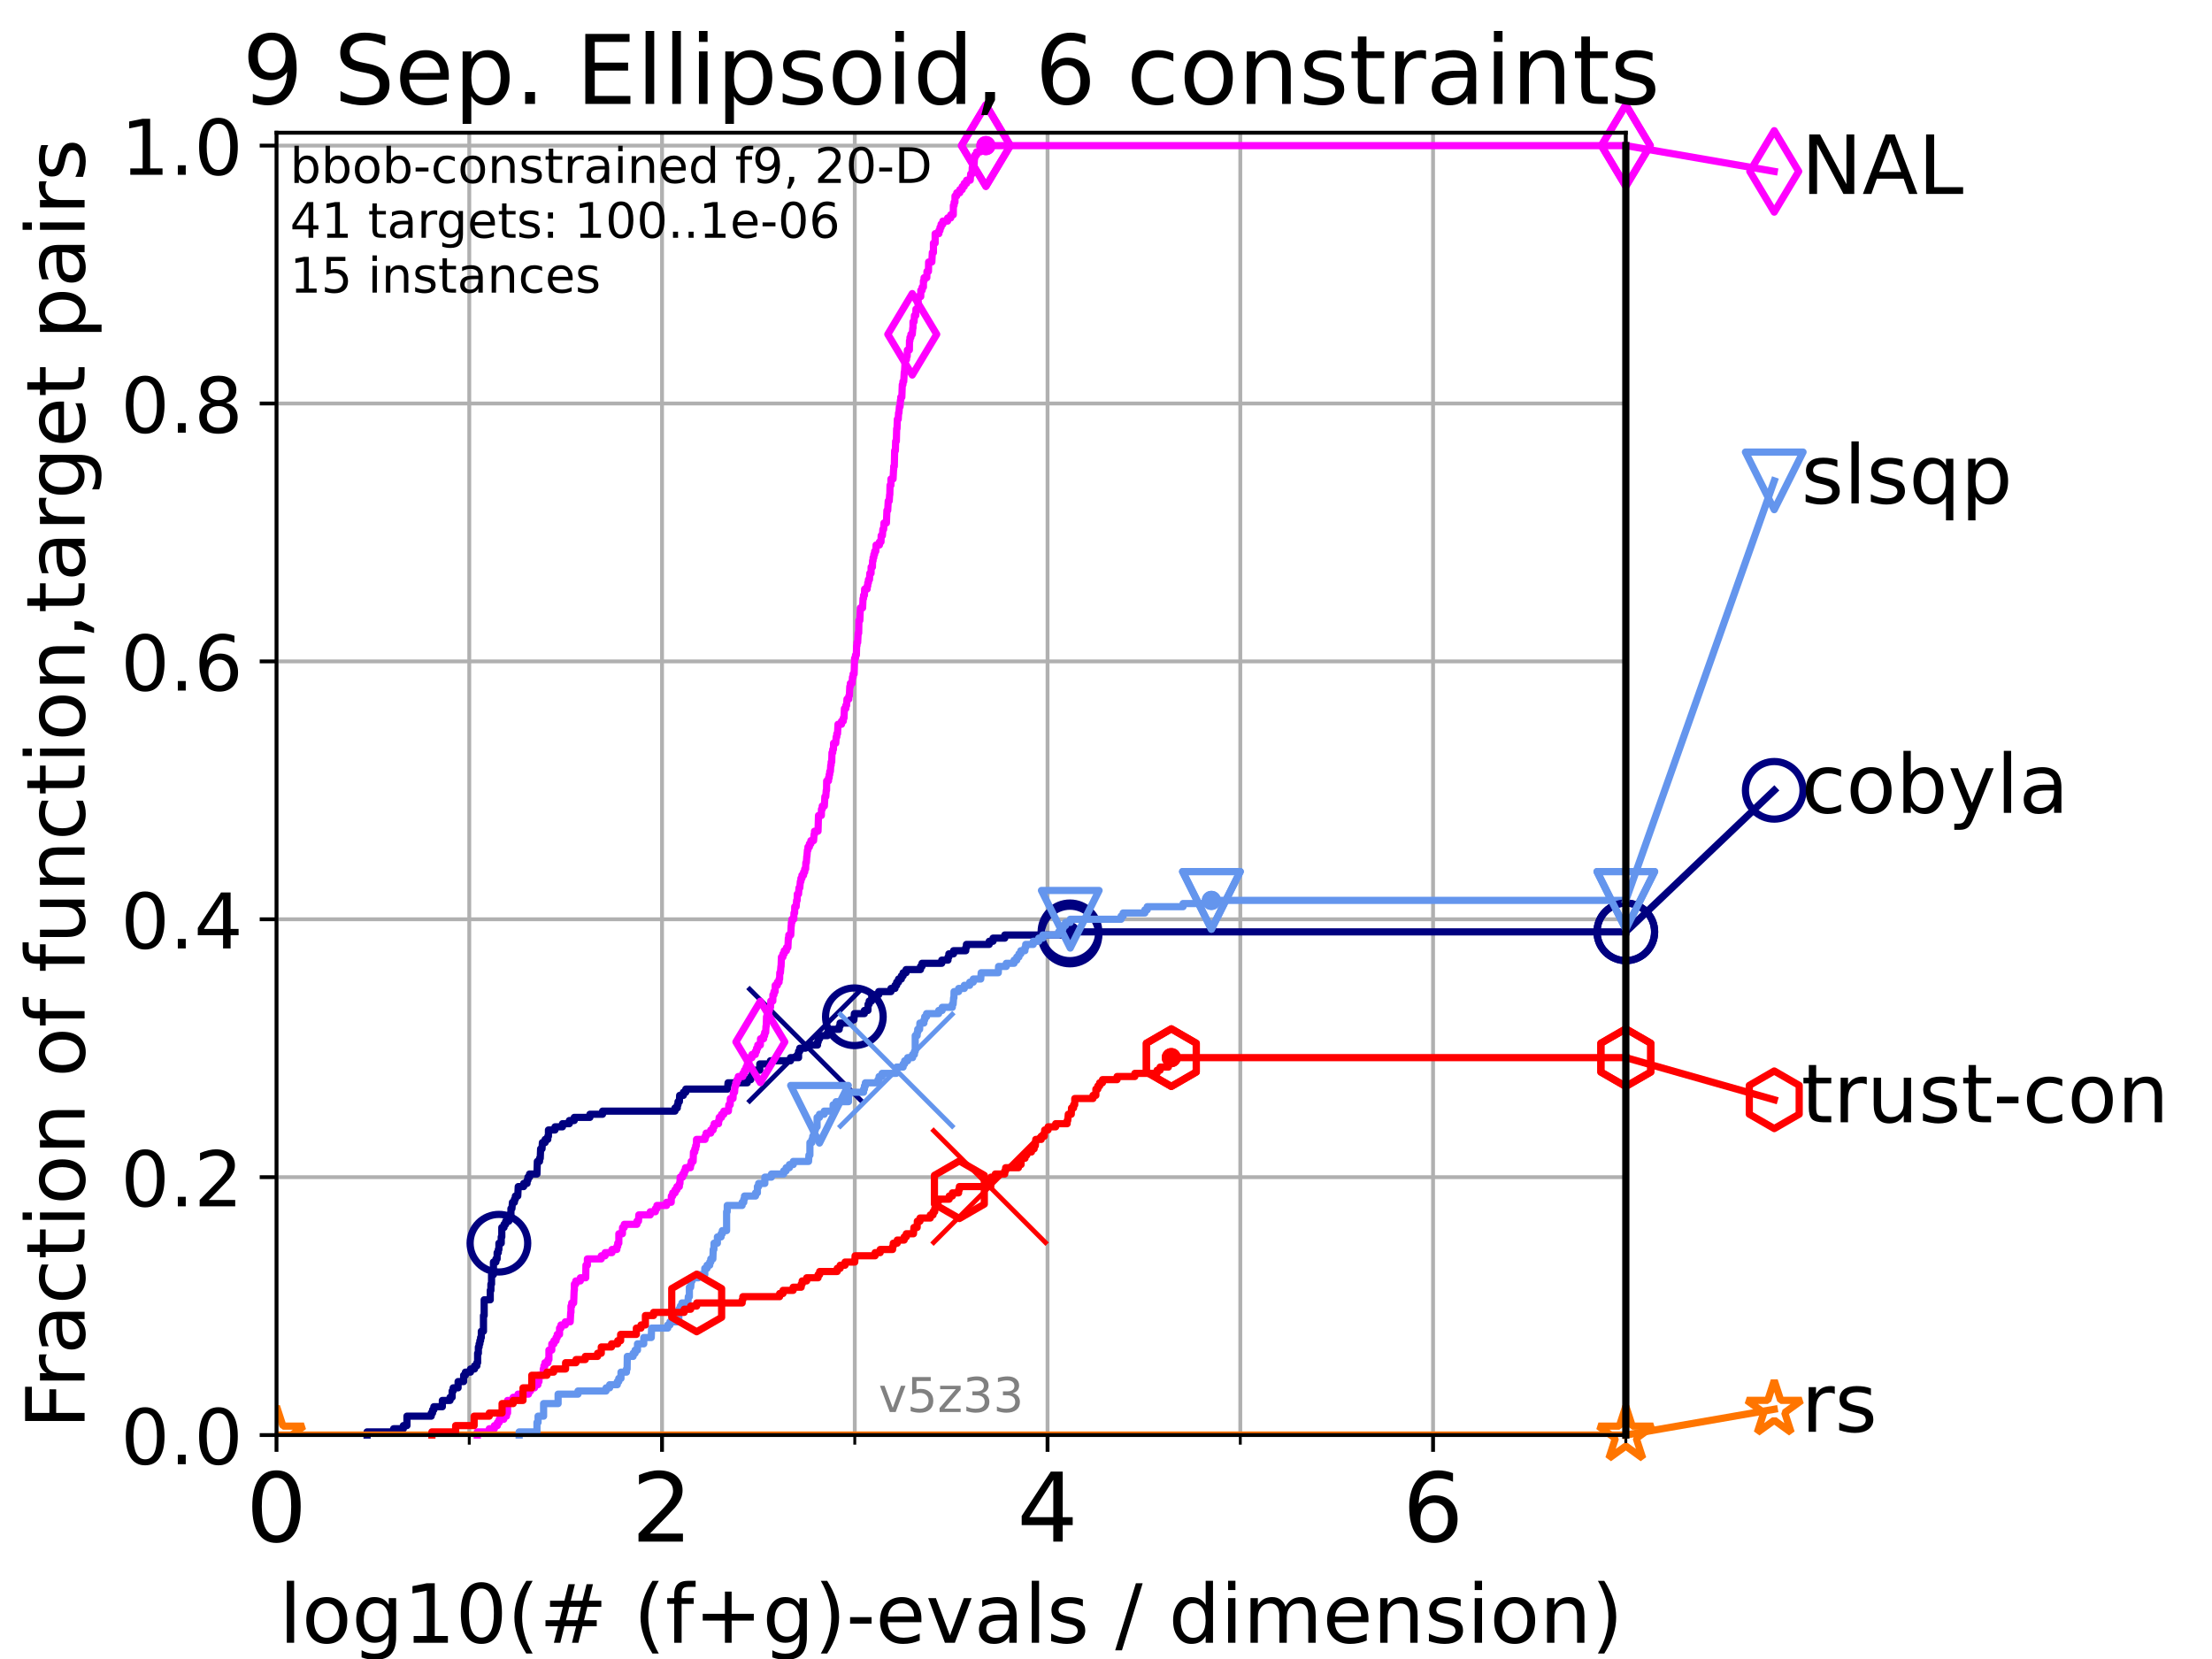<?xml version="1.0" encoding="utf-8" standalone="no"?>
<!DOCTYPE svg PUBLIC "-//W3C//DTD SVG 1.1//EN"
  "http://www.w3.org/Graphics/SVG/1.1/DTD/svg11.dtd">
<!-- Created with matplotlib (https://matplotlib.org/) -->
<svg height="345.6pt" version="1.1" viewBox="0 0 460.8 345.6" width="460.8pt" xmlns="http://www.w3.org/2000/svg" xmlns:xlink="http://www.w3.org/1999/xlink">
 <defs>
  <style type="text/css">*{stroke-linecap:butt;stroke-linejoin:round;}</style>
 </defs>
 <g id="figure_1">
  <g id="patch_1">
   <path d="M 0 345.6 
L 460.8 345.6 
L 460.8 0 
L 0 0 
z
" style="fill:#ffffff;"/>
  </g>
  <g id="axes_1">
   <g id="patch_2">
    <path d="M 57.6 298.944 
L 338.688 298.944 
L 338.688 27.648 
L 57.6 27.648 
z
" style="fill:#ffffff;"/>
   </g>
   <g id="matplotlib.axis_1">
    <g id="xtick_1">
     <g id="line2d_1">
      <path clip-path="url(#pc8522fcdc2)" d="M 57.6 298.944 
L 57.6 27.648 
" style="fill:none;stroke:#b0b0b0;stroke-linecap:square;stroke-width:0.8;"/>
     </g>
     <g id="line2d_2">
      <defs>
       <path d="M 0 0 
L 0 3.5 
" id="m287ddb220e" style="stroke:#000000;stroke-width:0.8;"/>
      </defs>
      <g>
       <use style="stroke:#000000;stroke-width:0.8;" x="57.6" xlink:href="#m287ddb220e" y="298.944"/>
      </g>
     </g>
     <g id="text_1">
      <!-- 0 -->
      <g transform="translate(51.237 321.141)scale(0.2 -0.2)">
       <defs>
        <path d="M 31.781 66.406 
Q 24.172 66.406 20.328 58.906 
Q 16.5 51.422 16.5 36.375 
Q 16.5 21.391 20.328 13.891 
Q 24.172 6.391 31.781 6.391 
Q 39.453 6.391 43.281 13.891 
Q 47.125 21.391 47.125 36.375 
Q 47.125 51.422 43.281 58.906 
Q 39.453 66.406 31.781 66.406 
z
M 31.781 74.219 
Q 44.047 74.219 50.516 64.516 
Q 56.984 54.828 56.984 36.375 
Q 56.984 17.969 50.516 8.266 
Q 44.047 -1.422 31.781 -1.422 
Q 19.531 -1.422 13.062 8.266 
Q 6.594 17.969 6.594 36.375 
Q 6.594 54.828 13.062 64.516 
Q 19.531 74.219 31.781 74.219 
z
" id="DejaVuSans-48"/>
       </defs>
       <use xlink:href="#DejaVuSans-48"/>
      </g>
     </g>
    </g>
    <g id="xtick_2">
     <g id="line2d_3">
      <path clip-path="url(#pc8522fcdc2)" d="M 137.911 298.944 
L 137.911 27.648 
" style="fill:none;stroke:#b0b0b0;stroke-linecap:square;stroke-width:0.8;"/>
     </g>
     <g id="line2d_4">
      <g>
       <use style="stroke:#000000;stroke-width:0.8;" x="137.911" xlink:href="#m287ddb220e" y="298.944"/>
      </g>
     </g>
     <g id="text_2">
      <!-- 2 -->
      <g transform="translate(131.548 321.141)scale(0.2 -0.2)">
       <defs>
        <path d="M 19.188 8.297 
L 53.609 8.297 
L 53.609 0 
L 7.328 0 
L 7.328 8.297 
Q 12.938 14.109 22.625 23.891 
Q 32.328 33.688 34.812 36.531 
Q 39.547 41.844 41.422 45.531 
Q 43.312 49.219 43.312 52.781 
Q 43.312 58.594 39.234 62.25 
Q 35.156 65.922 28.609 65.922 
Q 23.969 65.922 18.812 64.312 
Q 13.672 62.703 7.812 59.422 
L 7.812 69.391 
Q 13.766 71.781 18.938 73 
Q 24.125 74.219 28.422 74.219 
Q 39.75 74.219 46.484 68.547 
Q 53.219 62.891 53.219 53.422 
Q 53.219 48.922 51.531 44.891 
Q 49.859 40.875 45.406 35.406 
Q 44.188 33.984 37.641 27.219 
Q 31.109 20.453 19.188 8.297 
z
" id="DejaVuSans-50"/>
       </defs>
       <use xlink:href="#DejaVuSans-50"/>
      </g>
     </g>
    </g>
    <g id="xtick_3">
     <g id="line2d_5">
      <path clip-path="url(#pc8522fcdc2)" d="M 218.222 298.944 
L 218.222 27.648 
" style="fill:none;stroke:#b0b0b0;stroke-linecap:square;stroke-width:0.8;"/>
     </g>
     <g id="line2d_6">
      <g>
       <use style="stroke:#000000;stroke-width:0.8;" x="218.222" xlink:href="#m287ddb220e" y="298.944"/>
      </g>
     </g>
     <g id="text_3">
      <!-- 4 -->
      <g transform="translate(211.859 321.141)scale(0.2 -0.2)">
       <defs>
        <path d="M 37.797 64.312 
L 12.891 25.391 
L 37.797 25.391 
z
M 35.203 72.906 
L 47.609 72.906 
L 47.609 25.391 
L 58.016 25.391 
L 58.016 17.188 
L 47.609 17.188 
L 47.609 0 
L 37.797 0 
L 37.797 17.188 
L 4.891 17.188 
L 4.891 26.703 
z
" id="DejaVuSans-52"/>
       </defs>
       <use xlink:href="#DejaVuSans-52"/>
      </g>
     </g>
    </g>
    <g id="xtick_4">
     <g id="line2d_7">
      <path clip-path="url(#pc8522fcdc2)" d="M 298.533 298.944 
L 298.533 27.648 
" style="fill:none;stroke:#b0b0b0;stroke-linecap:square;stroke-width:0.8;"/>
     </g>
     <g id="line2d_8">
      <g>
       <use style="stroke:#000000;stroke-width:0.8;" x="298.533" xlink:href="#m287ddb220e" y="298.944"/>
      </g>
     </g>
     <g id="text_4">
      <!-- 6 -->
      <g transform="translate(292.17 321.141)scale(0.2 -0.2)">
       <defs>
        <path d="M 33.016 40.375 
Q 26.375 40.375 22.484 35.828 
Q 18.609 31.297 18.609 23.391 
Q 18.609 15.531 22.484 10.953 
Q 26.375 6.391 33.016 6.391 
Q 39.656 6.391 43.531 10.953 
Q 47.406 15.531 47.406 23.391 
Q 47.406 31.297 43.531 35.828 
Q 39.656 40.375 33.016 40.375 
z
M 52.594 71.297 
L 52.594 62.312 
Q 48.875 64.062 45.094 64.984 
Q 41.312 65.922 37.594 65.922 
Q 27.828 65.922 22.672 59.328 
Q 17.531 52.734 16.797 39.406 
Q 19.672 43.656 24.016 45.922 
Q 28.375 48.188 33.594 48.188 
Q 44.578 48.188 50.953 41.516 
Q 57.328 34.859 57.328 23.391 
Q 57.328 12.156 50.688 5.359 
Q 44.047 -1.422 33.016 -1.422 
Q 20.359 -1.422 13.672 8.266 
Q 6.984 17.969 6.984 36.375 
Q 6.984 53.656 15.188 63.938 
Q 23.391 74.219 37.203 74.219 
Q 40.922 74.219 44.703 73.484 
Q 48.484 72.75 52.594 71.297 
z
" id="DejaVuSans-54"/>
       </defs>
       <use xlink:href="#DejaVuSans-54"/>
      </g>
     </g>
    </g>
    <g id="xtick_5">
     <g id="line2d_9">
      <path clip-path="url(#pc8522fcdc2)" d="M 97.755 298.944 
L 97.755 27.648 
" style="fill:none;stroke:#b0b0b0;stroke-linecap:square;stroke-width:0.8;"/>
     </g>
     <g id="line2d_10">
      <defs>
       <path d="M 0 0 
L 0 2 
" id="mc50d6858ed" style="stroke:#000000;stroke-width:0.6;"/>
      </defs>
      <g>
       <use style="stroke:#000000;stroke-width:0.6;" x="97.755" xlink:href="#mc50d6858ed" y="298.944"/>
      </g>
     </g>
    </g>
    <g id="xtick_6">
     <g id="line2d_11">
      <path clip-path="url(#pc8522fcdc2)" d="M 178.066 298.944 
L 178.066 27.648 
" style="fill:none;stroke:#b0b0b0;stroke-linecap:square;stroke-width:0.8;"/>
     </g>
     <g id="line2d_12">
      <g>
       <use style="stroke:#000000;stroke-width:0.6;" x="178.066" xlink:href="#mc50d6858ed" y="298.944"/>
      </g>
     </g>
    </g>
    <g id="xtick_7">
     <g id="line2d_13">
      <path clip-path="url(#pc8522fcdc2)" d="M 258.377 298.944 
L 258.377 27.648 
" style="fill:none;stroke:#b0b0b0;stroke-linecap:square;stroke-width:0.8;"/>
     </g>
     <g id="line2d_14">
      <g>
       <use style="stroke:#000000;stroke-width:0.6;" x="258.377" xlink:href="#mc50d6858ed" y="298.944"/>
      </g>
     </g>
    </g>
    <g id="xtick_8">
     <g id="line2d_15">
      <path clip-path="url(#pc8522fcdc2)" d="M 338.688 298.944 
L 338.688 27.648 
" style="fill:none;stroke:#b0b0b0;stroke-linecap:square;stroke-width:0.8;"/>
     </g>
     <g id="line2d_16">
      <g>
       <use style="stroke:#000000;stroke-width:0.6;" x="338.688" xlink:href="#mc50d6858ed" y="298.944"/>
      </g>
     </g>
    </g>
    <g id="text_5">
     <!-- log10(# (f+g)-evals / dimension) -->
     <g transform="translate(58.145 342.218)scale(0.17 -0.17)">
      <defs>
       <path d="M 9.422 75.984 
L 18.406 75.984 
L 18.406 0 
L 9.422 0 
z
" id="DejaVuSans-108"/>
       <path d="M 30.609 48.391 
Q 23.391 48.391 19.188 42.75 
Q 14.984 37.109 14.984 27.297 
Q 14.984 17.484 19.156 11.844 
Q 23.344 6.203 30.609 6.203 
Q 37.797 6.203 41.984 11.859 
Q 46.188 17.531 46.188 27.297 
Q 46.188 37.016 41.984 42.703 
Q 37.797 48.391 30.609 48.391 
z
M 30.609 56 
Q 42.328 56 49.016 48.375 
Q 55.719 40.766 55.719 27.297 
Q 55.719 13.875 49.016 6.219 
Q 42.328 -1.422 30.609 -1.422 
Q 18.844 -1.422 12.172 6.219 
Q 5.516 13.875 5.516 27.297 
Q 5.516 40.766 12.172 48.375 
Q 18.844 56 30.609 56 
z
" id="DejaVuSans-111"/>
       <path d="M 45.406 27.984 
Q 45.406 37.75 41.375 43.109 
Q 37.359 48.484 30.078 48.484 
Q 22.859 48.484 18.828 43.109 
Q 14.797 37.75 14.797 27.984 
Q 14.797 18.266 18.828 12.891 
Q 22.859 7.516 30.078 7.516 
Q 37.359 7.516 41.375 12.891 
Q 45.406 18.266 45.406 27.984 
z
M 54.391 6.781 
Q 54.391 -7.172 48.188 -13.984 
Q 42 -20.797 29.203 -20.797 
Q 24.469 -20.797 20.266 -20.094 
Q 16.062 -19.391 12.109 -17.922 
L 12.109 -9.188 
Q 16.062 -11.328 19.922 -12.344 
Q 23.781 -13.375 27.781 -13.375 
Q 36.625 -13.375 41.016 -8.766 
Q 45.406 -4.156 45.406 5.172 
L 45.406 9.625 
Q 42.625 4.781 38.281 2.391 
Q 33.938 0 27.875 0 
Q 17.828 0 11.672 7.656 
Q 5.516 15.328 5.516 27.984 
Q 5.516 40.672 11.672 48.328 
Q 17.828 56 27.875 56 
Q 33.938 56 38.281 53.609 
Q 42.625 51.219 45.406 46.391 
L 45.406 54.688 
L 54.391 54.688 
z
" id="DejaVuSans-103"/>
       <path d="M 12.406 8.297 
L 28.516 8.297 
L 28.516 63.922 
L 10.984 60.406 
L 10.984 69.391 
L 28.422 72.906 
L 38.281 72.906 
L 38.281 8.297 
L 54.391 8.297 
L 54.391 0 
L 12.406 0 
z
" id="DejaVuSans-49"/>
       <path d="M 31 75.875 
Q 24.469 64.656 21.281 53.656 
Q 18.109 42.672 18.109 31.391 
Q 18.109 20.125 21.312 9.062 
Q 24.516 -2 31 -13.188 
L 23.188 -13.188 
Q 15.875 -1.703 12.234 9.375 
Q 8.594 20.453 8.594 31.391 
Q 8.594 42.281 12.203 53.312 
Q 15.828 64.359 23.188 75.875 
z
" id="DejaVuSans-40"/>
       <path d="M 51.125 44 
L 36.922 44 
L 32.812 27.688 
L 47.125 27.688 
z
M 43.797 71.781 
L 38.719 51.516 
L 52.984 51.516 
L 58.109 71.781 
L 65.922 71.781 
L 60.891 51.516 
L 76.125 51.516 
L 76.125 44 
L 58.984 44 
L 54.984 27.688 
L 70.516 27.688 
L 70.516 20.219 
L 53.078 20.219 
L 48 0 
L 40.188 0 
L 45.219 20.219 
L 30.906 20.219 
L 25.875 0 
L 18.016 0 
L 23.094 20.219 
L 7.719 20.219 
L 7.719 27.688 
L 24.906 27.688 
L 29 44 
L 13.281 44 
L 13.281 51.516 
L 30.906 51.516 
L 35.891 71.781 
z
" id="DejaVuSans-35"/>
       <path id="DejaVuSans-32"/>
       <path d="M 37.109 75.984 
L 37.109 68.5 
L 28.516 68.5 
Q 23.688 68.5 21.797 66.547 
Q 19.922 64.594 19.922 59.516 
L 19.922 54.688 
L 34.719 54.688 
L 34.719 47.703 
L 19.922 47.703 
L 19.922 0 
L 10.891 0 
L 10.891 47.703 
L 2.297 47.703 
L 2.297 54.688 
L 10.891 54.688 
L 10.891 58.5 
Q 10.891 67.625 15.141 71.797 
Q 19.391 75.984 28.609 75.984 
z
" id="DejaVuSans-102"/>
       <path d="M 46 62.703 
L 46 35.5 
L 73.188 35.5 
L 73.188 27.203 
L 46 27.203 
L 46 0 
L 37.797 0 
L 37.797 27.203 
L 10.594 27.203 
L 10.594 35.5 
L 37.797 35.5 
L 37.797 62.703 
z
" id="DejaVuSans-43"/>
       <path d="M 8.016 75.875 
L 15.828 75.875 
Q 23.141 64.359 26.781 53.312 
Q 30.422 42.281 30.422 31.391 
Q 30.422 20.453 26.781 9.375 
Q 23.141 -1.703 15.828 -13.188 
L 8.016 -13.188 
Q 14.5 -2 17.703 9.062 
Q 20.906 20.125 20.906 31.391 
Q 20.906 42.672 17.703 53.656 
Q 14.5 64.656 8.016 75.875 
z
" id="DejaVuSans-41"/>
       <path d="M 4.891 31.391 
L 31.203 31.391 
L 31.203 23.391 
L 4.891 23.391 
z
" id="DejaVuSans-45"/>
       <path d="M 56.203 29.594 
L 56.203 25.203 
L 14.891 25.203 
Q 15.484 15.922 20.484 11.062 
Q 25.484 6.203 34.422 6.203 
Q 39.594 6.203 44.453 7.469 
Q 49.312 8.734 54.109 11.281 
L 54.109 2.781 
Q 49.266 0.734 44.188 -0.344 
Q 39.109 -1.422 33.891 -1.422 
Q 20.797 -1.422 13.156 6.188 
Q 5.516 13.812 5.516 26.812 
Q 5.516 40.234 12.766 48.109 
Q 20.016 56 32.328 56 
Q 43.359 56 49.781 48.891 
Q 56.203 41.797 56.203 29.594 
z
M 47.219 32.234 
Q 47.125 39.594 43.094 43.984 
Q 39.062 48.391 32.422 48.391 
Q 24.906 48.391 20.391 44.141 
Q 15.875 39.891 15.188 32.172 
z
" id="DejaVuSans-101"/>
       <path d="M 2.984 54.688 
L 12.5 54.688 
L 29.594 8.797 
L 46.688 54.688 
L 56.203 54.688 
L 35.688 0 
L 23.484 0 
z
" id="DejaVuSans-118"/>
       <path d="M 34.281 27.484 
Q 23.391 27.484 19.188 25 
Q 14.984 22.516 14.984 16.5 
Q 14.984 11.719 18.141 8.906 
Q 21.297 6.109 26.703 6.109 
Q 34.188 6.109 38.703 11.406 
Q 43.219 16.703 43.219 25.484 
L 43.219 27.484 
z
M 52.203 31.203 
L 52.203 0 
L 43.219 0 
L 43.219 8.297 
Q 40.141 3.328 35.547 0.953 
Q 30.953 -1.422 24.312 -1.422 
Q 15.922 -1.422 10.953 3.297 
Q 6 8.016 6 15.922 
Q 6 25.141 12.172 29.828 
Q 18.359 34.516 30.609 34.516 
L 43.219 34.516 
L 43.219 35.406 
Q 43.219 41.609 39.141 45 
Q 35.062 48.391 27.688 48.391 
Q 23 48.391 18.547 47.266 
Q 14.109 46.141 10.016 43.891 
L 10.016 52.203 
Q 14.938 54.109 19.578 55.047 
Q 24.219 56 28.609 56 
Q 40.484 56 46.344 49.844 
Q 52.203 43.703 52.203 31.203 
z
" id="DejaVuSans-97"/>
       <path d="M 44.281 53.078 
L 44.281 44.578 
Q 40.484 46.531 36.375 47.5 
Q 32.281 48.484 27.875 48.484 
Q 21.188 48.484 17.844 46.438 
Q 14.5 44.391 14.5 40.281 
Q 14.5 37.156 16.891 35.375 
Q 19.281 33.594 26.516 31.984 
L 29.594 31.297 
Q 39.156 29.25 43.188 25.516 
Q 47.219 21.781 47.219 15.094 
Q 47.219 7.469 41.188 3.016 
Q 35.156 -1.422 24.609 -1.422 
Q 20.219 -1.422 15.453 -0.562 
Q 10.688 0.297 5.422 2 
L 5.422 11.281 
Q 10.406 8.688 15.234 7.391 
Q 20.062 6.109 24.812 6.109 
Q 31.156 6.109 34.562 8.281 
Q 37.984 10.453 37.984 14.406 
Q 37.984 18.062 35.516 20.016 
Q 33.062 21.969 24.703 23.781 
L 21.578 24.516 
Q 13.234 26.266 9.516 29.906 
Q 5.812 33.547 5.812 39.891 
Q 5.812 47.609 11.281 51.797 
Q 16.75 56 26.812 56 
Q 31.781 56 36.172 55.266 
Q 40.578 54.547 44.281 53.078 
z
" id="DejaVuSans-115"/>
       <path d="M 25.391 72.906 
L 33.688 72.906 
L 8.297 -9.281 
L 0 -9.281 
z
" id="DejaVuSans-47"/>
       <path d="M 45.406 46.391 
L 45.406 75.984 
L 54.391 75.984 
L 54.391 0 
L 45.406 0 
L 45.406 8.203 
Q 42.578 3.328 38.25 0.953 
Q 33.938 -1.422 27.875 -1.422 
Q 17.969 -1.422 11.734 6.484 
Q 5.516 14.406 5.516 27.297 
Q 5.516 40.188 11.734 48.094 
Q 17.969 56 27.875 56 
Q 33.938 56 38.25 53.625 
Q 42.578 51.266 45.406 46.391 
z
M 14.797 27.297 
Q 14.797 17.391 18.875 11.75 
Q 22.953 6.109 30.078 6.109 
Q 37.203 6.109 41.297 11.75 
Q 45.406 17.391 45.406 27.297 
Q 45.406 37.203 41.297 42.844 
Q 37.203 48.484 30.078 48.484 
Q 22.953 48.484 18.875 42.844 
Q 14.797 37.203 14.797 27.297 
z
" id="DejaVuSans-100"/>
       <path d="M 9.422 54.688 
L 18.406 54.688 
L 18.406 0 
L 9.422 0 
z
M 9.422 75.984 
L 18.406 75.984 
L 18.406 64.594 
L 9.422 64.594 
z
" id="DejaVuSans-105"/>
       <path d="M 52 44.188 
Q 55.375 50.25 60.062 53.125 
Q 64.75 56 71.094 56 
Q 79.641 56 84.281 50.016 
Q 88.922 44.047 88.922 33.016 
L 88.922 0 
L 79.891 0 
L 79.891 32.719 
Q 79.891 40.578 77.094 44.375 
Q 74.312 48.188 68.609 48.188 
Q 61.625 48.188 57.562 43.547 
Q 53.516 38.922 53.516 30.906 
L 53.516 0 
L 44.484 0 
L 44.484 32.719 
Q 44.484 40.625 41.703 44.406 
Q 38.922 48.188 33.109 48.188 
Q 26.219 48.188 22.156 43.531 
Q 18.109 38.875 18.109 30.906 
L 18.109 0 
L 9.078 0 
L 9.078 54.688 
L 18.109 54.688 
L 18.109 46.188 
Q 21.188 51.219 25.484 53.609 
Q 29.781 56 35.688 56 
Q 41.656 56 45.828 52.969 
Q 50 49.953 52 44.188 
z
" id="DejaVuSans-109"/>
       <path d="M 54.891 33.016 
L 54.891 0 
L 45.906 0 
L 45.906 32.719 
Q 45.906 40.484 42.875 44.328 
Q 39.844 48.188 33.797 48.188 
Q 26.516 48.188 22.312 43.547 
Q 18.109 38.922 18.109 30.906 
L 18.109 0 
L 9.078 0 
L 9.078 54.688 
L 18.109 54.688 
L 18.109 46.188 
Q 21.344 51.125 25.703 53.562 
Q 30.078 56 35.797 56 
Q 45.219 56 50.047 50.172 
Q 54.891 44.344 54.891 33.016 
z
" id="DejaVuSans-110"/>
      </defs>
      <use xlink:href="#DejaVuSans-108"/>
      <use x="27.783" xlink:href="#DejaVuSans-111"/>
      <use x="88.965" xlink:href="#DejaVuSans-103"/>
      <use x="152.441" xlink:href="#DejaVuSans-49"/>
      <use x="216.064" xlink:href="#DejaVuSans-48"/>
      <use x="279.688" xlink:href="#DejaVuSans-40"/>
      <use x="318.701" xlink:href="#DejaVuSans-35"/>
      <use x="402.49" xlink:href="#DejaVuSans-32"/>
      <use x="434.277" xlink:href="#DejaVuSans-40"/>
      <use x="473.291" xlink:href="#DejaVuSans-102"/>
      <use x="508.496" xlink:href="#DejaVuSans-43"/>
      <use x="592.285" xlink:href="#DejaVuSans-103"/>
      <use x="655.762" xlink:href="#DejaVuSans-41"/>
      <use x="694.775" xlink:href="#DejaVuSans-45"/>
      <use x="730.859" xlink:href="#DejaVuSans-101"/>
      <use x="792.383" xlink:href="#DejaVuSans-118"/>
      <use x="851.562" xlink:href="#DejaVuSans-97"/>
      <use x="912.842" xlink:href="#DejaVuSans-108"/>
      <use x="940.625" xlink:href="#DejaVuSans-115"/>
      <use x="992.725" xlink:href="#DejaVuSans-32"/>
      <use x="1024.512" xlink:href="#DejaVuSans-47"/>
      <use x="1058.203" xlink:href="#DejaVuSans-32"/>
      <use x="1089.99" xlink:href="#DejaVuSans-100"/>
      <use x="1153.467" xlink:href="#DejaVuSans-105"/>
      <use x="1181.25" xlink:href="#DejaVuSans-109"/>
      <use x="1278.662" xlink:href="#DejaVuSans-101"/>
      <use x="1340.186" xlink:href="#DejaVuSans-110"/>
      <use x="1403.564" xlink:href="#DejaVuSans-115"/>
      <use x="1455.664" xlink:href="#DejaVuSans-105"/>
      <use x="1483.447" xlink:href="#DejaVuSans-111"/>
      <use x="1544.629" xlink:href="#DejaVuSans-110"/>
      <use x="1608.008" xlink:href="#DejaVuSans-41"/>
     </g>
    </g>
   </g>
   <g id="matplotlib.axis_2">
    <g id="ytick_1">
     <g id="line2d_17">
      <path clip-path="url(#pc8522fcdc2)" d="M 57.6 298.944 
L 338.688 298.944 
" style="fill:none;stroke:#b0b0b0;stroke-linecap:square;stroke-width:0.8;"/>
     </g>
     <g id="line2d_18">
      <defs>
       <path d="M 0 0 
L -3.5 0 
" id="m18b4e5cfac" style="stroke:#000000;stroke-width:0.8;"/>
      </defs>
      <g>
       <use style="stroke:#000000;stroke-width:0.8;" x="57.6" xlink:href="#m18b4e5cfac" y="298.944"/>
      </g>
     </g>
     <g id="text_6">
      <!-- 0.0 -->
      <g transform="translate(25.155 305.023)scale(0.16 -0.16)">
       <defs>
        <path d="M 10.688 12.406 
L 21 12.406 
L 21 0 
L 10.688 0 
z
" id="DejaVuSans-46"/>
       </defs>
       <use xlink:href="#DejaVuSans-48"/>
       <use x="63.623" xlink:href="#DejaVuSans-46"/>
       <use x="95.41" xlink:href="#DejaVuSans-48"/>
      </g>
     </g>
    </g>
    <g id="ytick_2">
     <g id="line2d_19">
      <path clip-path="url(#pc8522fcdc2)" d="M 57.6 245.222 
L 338.688 245.222 
" style="fill:none;stroke:#b0b0b0;stroke-linecap:square;stroke-width:0.8;"/>
     </g>
     <g id="line2d_20">
      <g>
       <use style="stroke:#000000;stroke-width:0.8;" x="57.6" xlink:href="#m18b4e5cfac" y="245.222"/>
      </g>
     </g>
     <g id="text_7">
      <!-- 0.2 -->
      <g transform="translate(25.155 251.301)scale(0.16 -0.16)">
       <use xlink:href="#DejaVuSans-48"/>
       <use x="63.623" xlink:href="#DejaVuSans-46"/>
       <use x="95.41" xlink:href="#DejaVuSans-50"/>
      </g>
     </g>
    </g>
    <g id="ytick_3">
     <g id="line2d_21">
      <path clip-path="url(#pc8522fcdc2)" d="M 57.6 191.5 
L 338.688 191.5 
" style="fill:none;stroke:#b0b0b0;stroke-linecap:square;stroke-width:0.8;"/>
     </g>
     <g id="line2d_22">
      <g>
       <use style="stroke:#000000;stroke-width:0.8;" x="57.6" xlink:href="#m18b4e5cfac" y="191.5"/>
      </g>
     </g>
     <g id="text_8">
      <!-- 0.4 -->
      <g transform="translate(25.155 197.579)scale(0.16 -0.16)">
       <use xlink:href="#DejaVuSans-48"/>
       <use x="63.623" xlink:href="#DejaVuSans-46"/>
       <use x="95.41" xlink:href="#DejaVuSans-52"/>
      </g>
     </g>
    </g>
    <g id="ytick_4">
     <g id="line2d_23">
      <path clip-path="url(#pc8522fcdc2)" d="M 57.6 137.778 
L 338.688 137.778 
" style="fill:none;stroke:#b0b0b0;stroke-linecap:square;stroke-width:0.8;"/>
     </g>
     <g id="line2d_24">
      <g>
       <use style="stroke:#000000;stroke-width:0.8;" x="57.6" xlink:href="#m18b4e5cfac" y="137.778"/>
      </g>
     </g>
     <g id="text_9">
      <!-- 0.6 -->
      <g transform="translate(25.155 143.857)scale(0.16 -0.16)">
       <use xlink:href="#DejaVuSans-48"/>
       <use x="63.623" xlink:href="#DejaVuSans-46"/>
       <use x="95.41" xlink:href="#DejaVuSans-54"/>
      </g>
     </g>
    </g>
    <g id="ytick_5">
     <g id="line2d_25">
      <path clip-path="url(#pc8522fcdc2)" d="M 57.6 84.056 
L 338.688 84.056 
" style="fill:none;stroke:#b0b0b0;stroke-linecap:square;stroke-width:0.8;"/>
     </g>
     <g id="line2d_26">
      <g>
       <use style="stroke:#000000;stroke-width:0.8;" x="57.6" xlink:href="#m18b4e5cfac" y="84.056"/>
      </g>
     </g>
     <g id="text_10">
      <!-- 0.8 -->
      <g transform="translate(25.155 90.135)scale(0.16 -0.16)">
       <defs>
        <path d="M 31.781 34.625 
Q 24.75 34.625 20.719 30.859 
Q 16.703 27.094 16.703 20.516 
Q 16.703 13.922 20.719 10.156 
Q 24.75 6.391 31.781 6.391 
Q 38.812 6.391 42.859 10.172 
Q 46.922 13.969 46.922 20.516 
Q 46.922 27.094 42.891 30.859 
Q 38.875 34.625 31.781 34.625 
z
M 21.922 38.812 
Q 15.578 40.375 12.031 44.719 
Q 8.5 49.078 8.5 55.328 
Q 8.5 64.062 14.719 69.141 
Q 20.953 74.219 31.781 74.219 
Q 42.672 74.219 48.875 69.141 
Q 55.078 64.062 55.078 55.328 
Q 55.078 49.078 51.531 44.719 
Q 48 40.375 41.703 38.812 
Q 48.828 37.156 52.797 32.312 
Q 56.781 27.484 56.781 20.516 
Q 56.781 9.906 50.312 4.234 
Q 43.844 -1.422 31.781 -1.422 
Q 19.734 -1.422 13.25 4.234 
Q 6.781 9.906 6.781 20.516 
Q 6.781 27.484 10.781 32.312 
Q 14.797 37.156 21.922 38.812 
z
M 18.312 54.391 
Q 18.312 48.734 21.844 45.562 
Q 25.391 42.391 31.781 42.391 
Q 38.141 42.391 41.719 45.562 
Q 45.312 48.734 45.312 54.391 
Q 45.312 60.062 41.719 63.234 
Q 38.141 66.406 31.781 66.406 
Q 25.391 66.406 21.844 63.234 
Q 18.312 60.062 18.312 54.391 
z
" id="DejaVuSans-56"/>
       </defs>
       <use xlink:href="#DejaVuSans-48"/>
       <use x="63.623" xlink:href="#DejaVuSans-46"/>
       <use x="95.41" xlink:href="#DejaVuSans-56"/>
      </g>
     </g>
    </g>
    <g id="ytick_6">
     <g id="line2d_27">
      <path clip-path="url(#pc8522fcdc2)" d="M 57.6 30.334 
L 338.688 30.334 
" style="fill:none;stroke:#b0b0b0;stroke-linecap:square;stroke-width:0.8;"/>
     </g>
     <g id="line2d_28">
      <g>
       <use style="stroke:#000000;stroke-width:0.8;" x="57.6" xlink:href="#m18b4e5cfac" y="30.334"/>
      </g>
     </g>
     <g id="text_11">
      <!-- 1.0 -->
      <g transform="translate(25.155 36.413)scale(0.16 -0.16)">
       <use xlink:href="#DejaVuSans-49"/>
       <use x="63.623" xlink:href="#DejaVuSans-46"/>
       <use x="95.41" xlink:href="#DejaVuSans-48"/>
      </g>
     </g>
    </g>
    <g id="text_12">
     <!-- Fraction of function,target pairs -->
     <g transform="translate(17.62 297.681)rotate(-90)scale(0.17 -0.17)">
      <defs>
       <path d="M 9.812 72.906 
L 51.703 72.906 
L 51.703 64.594 
L 19.672 64.594 
L 19.672 43.109 
L 48.578 43.109 
L 48.578 34.812 
L 19.672 34.812 
L 19.672 0 
L 9.812 0 
z
" id="DejaVuSans-70"/>
       <path d="M 41.109 46.297 
Q 39.594 47.172 37.812 47.578 
Q 36.031 48 33.891 48 
Q 26.266 48 22.188 43.047 
Q 18.109 38.094 18.109 28.812 
L 18.109 0 
L 9.078 0 
L 9.078 54.688 
L 18.109 54.688 
L 18.109 46.188 
Q 20.953 51.172 25.484 53.578 
Q 30.031 56 36.531 56 
Q 37.453 56 38.578 55.875 
Q 39.703 55.766 41.062 55.516 
z
" id="DejaVuSans-114"/>
       <path d="M 48.781 52.594 
L 48.781 44.188 
Q 44.969 46.297 41.141 47.344 
Q 37.312 48.391 33.406 48.391 
Q 24.656 48.391 19.812 42.844 
Q 14.984 37.312 14.984 27.297 
Q 14.984 17.281 19.812 11.734 
Q 24.656 6.203 33.406 6.203 
Q 37.312 6.203 41.141 7.25 
Q 44.969 8.297 48.781 10.406 
L 48.781 2.094 
Q 45.016 0.344 40.984 -0.531 
Q 36.969 -1.422 32.422 -1.422 
Q 20.062 -1.422 12.781 6.344 
Q 5.516 14.109 5.516 27.297 
Q 5.516 40.672 12.859 48.328 
Q 20.219 56 33.016 56 
Q 37.156 56 41.109 55.141 
Q 45.062 54.297 48.781 52.594 
z
" id="DejaVuSans-99"/>
       <path d="M 18.312 70.219 
L 18.312 54.688 
L 36.812 54.688 
L 36.812 47.703 
L 18.312 47.703 
L 18.312 18.016 
Q 18.312 11.328 20.141 9.422 
Q 21.969 7.516 27.594 7.516 
L 36.812 7.516 
L 36.812 0 
L 27.594 0 
Q 17.188 0 13.234 3.875 
Q 9.281 7.766 9.281 18.016 
L 9.281 47.703 
L 2.688 47.703 
L 2.688 54.688 
L 9.281 54.688 
L 9.281 70.219 
z
" id="DejaVuSans-116"/>
       <path d="M 8.5 21.578 
L 8.5 54.688 
L 17.484 54.688 
L 17.484 21.922 
Q 17.484 14.156 20.5 10.266 
Q 23.531 6.391 29.594 6.391 
Q 36.859 6.391 41.078 11.031 
Q 45.312 15.672 45.312 23.688 
L 45.312 54.688 
L 54.297 54.688 
L 54.297 0 
L 45.312 0 
L 45.312 8.406 
Q 42.047 3.422 37.719 1 
Q 33.406 -1.422 27.688 -1.422 
Q 18.266 -1.422 13.375 4.438 
Q 8.5 10.297 8.5 21.578 
z
M 31.109 56 
z
" id="DejaVuSans-117"/>
       <path d="M 11.719 12.406 
L 22.016 12.406 
L 22.016 4 
L 14.016 -11.625 
L 7.719 -11.625 
L 11.719 4 
z
" id="DejaVuSans-44"/>
       <path d="M 18.109 8.203 
L 18.109 -20.797 
L 9.078 -20.797 
L 9.078 54.688 
L 18.109 54.688 
L 18.109 46.391 
Q 20.953 51.266 25.266 53.625 
Q 29.594 56 35.594 56 
Q 45.562 56 51.781 48.094 
Q 58.016 40.188 58.016 27.297 
Q 58.016 14.406 51.781 6.484 
Q 45.562 -1.422 35.594 -1.422 
Q 29.594 -1.422 25.266 0.953 
Q 20.953 3.328 18.109 8.203 
z
M 48.688 27.297 
Q 48.688 37.203 44.609 42.844 
Q 40.531 48.484 33.406 48.484 
Q 26.266 48.484 22.188 42.844 
Q 18.109 37.203 18.109 27.297 
Q 18.109 17.391 22.188 11.75 
Q 26.266 6.109 33.406 6.109 
Q 40.531 6.109 44.609 11.75 
Q 48.688 17.391 48.688 27.297 
z
" id="DejaVuSans-112"/>
      </defs>
      <use xlink:href="#DejaVuSans-70"/>
      <use x="50.27" xlink:href="#DejaVuSans-114"/>
      <use x="91.383" xlink:href="#DejaVuSans-97"/>
      <use x="152.662" xlink:href="#DejaVuSans-99"/>
      <use x="207.643" xlink:href="#DejaVuSans-116"/>
      <use x="246.852" xlink:href="#DejaVuSans-105"/>
      <use x="274.635" xlink:href="#DejaVuSans-111"/>
      <use x="335.816" xlink:href="#DejaVuSans-110"/>
      <use x="399.195" xlink:href="#DejaVuSans-32"/>
      <use x="430.982" xlink:href="#DejaVuSans-111"/>
      <use x="492.164" xlink:href="#DejaVuSans-102"/>
      <use x="527.369" xlink:href="#DejaVuSans-32"/>
      <use x="559.156" xlink:href="#DejaVuSans-102"/>
      <use x="594.361" xlink:href="#DejaVuSans-117"/>
      <use x="657.74" xlink:href="#DejaVuSans-110"/>
      <use x="721.119" xlink:href="#DejaVuSans-99"/>
      <use x="776.1" xlink:href="#DejaVuSans-116"/>
      <use x="815.309" xlink:href="#DejaVuSans-105"/>
      <use x="843.092" xlink:href="#DejaVuSans-111"/>
      <use x="904.273" xlink:href="#DejaVuSans-110"/>
      <use x="967.652" xlink:href="#DejaVuSans-44"/>
      <use x="999.439" xlink:href="#DejaVuSans-116"/>
      <use x="1038.648" xlink:href="#DejaVuSans-97"/>
      <use x="1099.928" xlink:href="#DejaVuSans-114"/>
      <use x="1139.291" xlink:href="#DejaVuSans-103"/>
      <use x="1202.768" xlink:href="#DejaVuSans-101"/>
      <use x="1264.291" xlink:href="#DejaVuSans-116"/>
      <use x="1303.5" xlink:href="#DejaVuSans-32"/>
      <use x="1335.287" xlink:href="#DejaVuSans-112"/>
      <use x="1398.764" xlink:href="#DejaVuSans-97"/>
      <use x="1460.043" xlink:href="#DejaVuSans-105"/>
      <use x="1487.826" xlink:href="#DejaVuSans-114"/>
      <use x="1528.939" xlink:href="#DejaVuSans-115"/>
     </g>
    </g>
   </g>
   <g id="line2d_29">
    <defs>
     <path d="M 0 1.5 
C 0.398 1.5 0.779 1.342 1.061 1.061 
C 1.342 0.779 1.5 0.398 1.5 0 
C 1.5 -0.398 1.342 -0.779 1.061 -1.061 
C 0.779 -1.342 0.398 -1.5 0 -1.5 
C -0.398 -1.5 -0.779 -1.342 -1.061 -1.061 
C -1.342 -0.779 -1.5 -0.398 -1.5 0 
C -1.5 0.398 -1.342 0.779 -1.061 1.061 
C -0.779 1.342 -0.398 1.5 0 1.5 
z
" id="m1d7e46717a" style="stroke:#000080;"/>
    </defs>
    <g>
     <use style="fill:#000080;stroke:#000080;" x="222.893" xlink:href="#m1d7e46717a" y="194.121"/>
     <use style="fill:#000080;stroke:#000080;" x="222.893" xlink:href="#m1d7e46717a" y="194.121"/>
    </g>
   </g>
   <g id="line2d_30">
    <path d="M 76.466 298.944 
L 76.466 298.289 
L 81.993 298.289 
L 81.993 297.634 
L 84.023 297.634 
L 84.023 296.979 
L 84.773 296.979 
L 84.773 295.013 
L 89.836 295.013 
L 89.836 294.358 
L 90.108 294.358 
L 90.108 293.703 
L 90.377 293.703 
L 90.377 293.048 
L 92.147 293.048 
L 92.147 291.737 
L 93.755 291.737 
L 93.755 291.082 
L 94.188 291.082 
L 94.188 289.772 
L 94.401 289.772 
L 94.401 289.117 
L 95.427 289.117 
L 95.427 287.807 
L 96.583 287.807 
L 96.583 286.496 
L 96.952 286.496 
L 96.952 285.841 
L 98.015 285.841 
L 98.015 285.186 
L 98.854 285.186 
L 98.854 284.531 
L 99.338 284.531 
L 99.338 283.876 
L 99.497 283.876 
L 99.497 281.91 
L 99.654 281.91 
L 99.654 280.6 
L 99.809 280.6 
L 99.809 279.945 
L 99.964 279.945 
L 99.964 279.29 
L 100.117 279.29 
L 100.117 278.634 
L 100.268 278.634 
L 100.268 277.324 
L 100.716 277.324 
L 100.716 274.048 
L 100.862 274.048 
L 100.862 270.773 
L 102.128 270.773 
L 102.128 268.807 
L 102.264 268.807 
L 102.264 267.497 
L 102.398 267.497 
L 102.398 265.532 
L 102.794 265.532 
L 102.794 262.911 
L 103.309 262.911 
L 103.309 262.256 
L 103.561 262.256 
L 103.561 260.946 
L 103.809 260.946 
L 103.809 260.29 
L 103.932 260.29 
L 103.932 258.98 
L 104.415 258.98 
L 104.415 257.67 
L 104.533 257.67 
L 104.533 255.704 
L 105 255.704 
L 105 255.049 
L 105.342 255.049 
L 105.342 254.394 
L 106.006 254.394 
L 106.006 253.084 
L 106.436 253.084 
L 106.436 251.773 
L 106.646 251.773 
L 106.751 250.463 
L 107.162 250.463 
L 107.162 249.808 
L 107.365 249.808 
L 107.365 249.153 
L 107.86 249.153 
L 107.957 247.187 
L 109.086 247.187 
L 109.086 246.532 
L 109.8 246.532 
L 109.8 245.877 
L 109.974 245.877 
L 109.974 245.222 
L 110.317 245.222 
L 110.317 244.567 
L 111.859 244.567 
L 111.936 241.946 
L 112.394 241.946 
L 112.394 241.291 
L 112.544 241.291 
L 112.619 239.326 
L 112.914 239.326 
L 112.987 238.015 
L 113.56 238.015 
L 113.56 237.36 
L 114.114 237.36 
L 114.114 236.705 
L 114.25 236.705 
L 114.25 235.395 
L 115.618 235.395 
L 115.618 234.74 
L 117.174 234.74 
L 117.174 234.085 
L 118.603 234.085 
L 118.603 233.429 
L 119.628 233.429 
L 119.628 232.774 
L 122.886 232.774 
L 122.886 232.119 
L 125.524 232.119 
L 125.524 231.464 
L 140.612 231.464 
L 140.612 230.809 
L 141.098 230.809 
L 141.098 230.154 
L 141.242 230.154 
L 141.242 229.499 
L 141.528 229.499 
L 141.585 228.188 
L 142.358 228.188 
L 142.358 227.533 
L 142.864 227.533 
L 142.864 226.878 
L 151.562 226.878 
L 151.665 225.568 
L 155.676 225.568 
L 155.676 224.912 
L 156.397 224.912 
L 156.397 224.257 
L 156.75 224.257 
L 156.75 223.602 
L 157.287 223.602 
L 157.287 222.947 
L 158.28 222.947 
L 158.28 221.637 
L 160.488 221.637 
L 160.488 220.982 
L 164.681 220.982 
L 164.681 220.326 
L 166.356 220.326 
L 166.356 219.016 
L 166.603 219.016 
L 166.603 218.361 
L 167.787 218.361 
L 167.787 217.706 
L 170.304 217.706 
L 170.304 217.051 
L 170.45 217.051 
L 170.45 216.396 
L 170.739 216.396 
L 170.739 215.74 
L 172.382 215.74 
L 172.382 215.085 
L 172.725 215.085 
L 172.725 214.43 
L 174.823 214.43 
L 174.823 213.775 
L 175.002 213.775 
L 175.002 213.12 
L 177.109 213.12 
L 177.109 212.465 
L 177.884 212.465 
L 177.981 211.154 
L 180.064 211.154 
L 180.064 210.499 
L 180.804 210.499 
L 180.834 209.189 
L 181.068 209.189 
L 181.068 208.534 
L 181.568 208.534 
L 181.615 207.224 
L 183.05 207.224 
L 183.05 206.568 
L 185.6 206.568 
L 185.6 205.913 
L 186.446 205.913 
L 186.446 205.258 
L 186.79 205.258 
L 186.79 204.603 
L 187.181 204.603 
L 187.181 203.948 
L 187.765 203.948 
L 187.765 203.293 
L 188.138 203.293 
L 188.138 202.638 
L 188.749 202.638 
L 188.749 201.982 
L 191.756 201.982 
L 191.756 201.327 
L 192.073 201.327 
L 192.073 200.672 
L 196.183 200.672 
L 196.183 200.017 
L 197.481 200.017 
L 197.481 199.362 
L 197.663 199.362 
L 197.663 198.707 
L 198.64 198.707 
L 198.64 198.052 
L 201.183 198.052 
L 201.183 197.396 
L 201.325 197.396 
L 201.325 196.741 
L 206.069 196.741 
L 206.069 196.086 
L 206.867 196.086 
L 206.867 195.431 
L 209.315 195.431 
L 209.315 194.776 
L 222.893 194.776 
L 222.893 194.121 
L 338.688 194.121 
L 338.688 194.121 
" style="fill:none;stroke:#000080;stroke-linecap:square;stroke-width:1.5;"/>
   </g>
   <g id="line2d_31">
    <defs>
     <path d="M 0 6 
C 1.591 6 3.117 5.368 4.243 4.243 
C 5.368 3.117 6 1.591 6 0 
C 6 -1.591 5.368 -3.117 4.243 -4.243 
C 3.117 -5.368 1.591 -6 0 -6 
C -1.591 -6 -3.117 -5.368 -4.243 -4.243 
C -5.368 -3.117 -6 -1.591 -6 0 
C -6 1.591 -5.368 3.117 -4.243 4.243 
C -3.117 5.368 -1.591 6 0 6 
z
" id="maa9052f0fd" style="stroke:#000080;stroke-width:1.5;"/>
    </defs>
    <g>
     <use style="fill-opacity:0;stroke:#000080;stroke-width:1.5;" x="103.932" xlink:href="#maa9052f0fd" y="258.98"/>
     <use style="fill-opacity:0;stroke:#000080;stroke-width:1.5;" x="177.981" xlink:href="#maa9052f0fd" y="211.81"/>
     <use style="fill-opacity:0;stroke:#000080;stroke-width:1.5;" x="222.893" xlink:href="#maa9052f0fd" y="194.776"/>
     <use style="fill-opacity:0;stroke:#000080;stroke-width:1.5;" x="222.893" xlink:href="#maa9052f0fd" y="194.121"/>
     <use style="fill-opacity:0;stroke:#000080;stroke-width:1.5;" x="338.688" xlink:href="#maa9052f0fd" y="194.121"/>
    </g>
   </g>
   <g id="line2d_32">
    <path style="fill:none;stroke:#000080;stroke-linecap:square;stroke-width:1.5;"/>
    <g/>
   </g>
   <g id="line2d_33">
    <path clip-path="url(#pc8522fcdc2)" d="M 167.806 217.706 
" style="fill:none;stroke:#000080;stroke-linecap:square;stroke-width:1.5;"/>
    <defs>
     <path d="M -12 12 
L 12 -12 
M -12 -12 
L 12 12 
" id="mef4629a632" style="stroke:#000080;"/>
    </defs>
    <g clip-path="url(#pc8522fcdc2)">
     <use style="fill:#000080;stroke:#000080;" x="167.806" xlink:href="#mef4629a632" y="217.706"/>
    </g>
   </g>
   <g id="line2d_34">
    <defs>
     <path d="M 0 1.5 
C 0.398 1.5 0.779 1.342 1.061 1.061 
C 1.342 0.779 1.5 0.398 1.5 0 
C 1.5 -0.398 1.342 -0.779 1.061 -1.061 
C 0.779 -1.342 0.398 -1.5 0 -1.5 
C -0.398 -1.5 -0.779 -1.342 -1.061 -1.061 
C -1.342 -0.779 -1.5 -0.398 -1.5 0 
C -1.5 0.398 -1.342 0.779 -1.061 1.061 
C -0.779 1.342 -0.398 1.5 0 1.5 
z
" id="m5d1c0feb62" style="stroke:#ff00ff;"/>
    </defs>
    <g>
     <use style="fill:#ff00ff;stroke:#ff00ff;" x="205.38" xlink:href="#m5d1c0feb62" y="30.334"/>
     <use style="fill:#ff00ff;stroke:#ff00ff;" x="205.38" xlink:href="#m5d1c0feb62" y="30.334"/>
    </g>
   </g>
   <g id="line2d_35">
    <path d="M 99.418 298.944 
L 99.418 298.289 
L 101.924 298.289 
L 101.924 297.634 
L 102.989 297.634 
L 102.989 296.979 
L 103.623 296.979 
L 103.623 296.323 
L 103.993 296.323 
L 103.993 295.668 
L 104.942 295.668 
L 104.942 295.013 
L 105.51 295.013 
L 105.51 294.358 
L 105.733 294.358 
L 105.733 291.737 
L 106.906 291.737 
L 106.906 291.082 
L 107.909 291.082 
L 107.909 290.427 
L 110.103 290.427 
L 110.103 289.772 
L 110.527 289.772 
L 110.527 289.117 
L 111.346 289.117 
L 111.346 288.462 
L 112.052 288.462 
L 112.052 287.807 
L 112.281 287.807 
L 112.281 286.496 
L 113.168 286.496 
L 113.168 285.186 
L 113.311 285.186 
L 113.311 284.531 
L 113.524 284.531 
L 113.524 283.876 
L 114.148 283.876 
L 114.148 283.22 
L 114.352 283.22 
L 114.352 281.255 
L 114.947 281.255 
L 114.947 279.945 
L 115.397 279.945 
L 115.397 279.29 
L 115.835 279.29 
L 115.835 278.634 
L 116.081 278.634 
L 116.081 277.979 
L 116.562 277.979 
L 116.562 276.669 
L 116.856 276.669 
L 116.856 276.014 
L 117.765 276.014 
L 117.765 275.359 
L 118.787 275.359 
L 118.891 273.393 
L 118.943 273.393 
L 118.943 272.083 
L 119.097 272.083 
L 119.097 271.428 
L 119.503 271.428 
L 119.603 268.807 
L 119.652 268.807 
L 119.652 267.497 
L 119.948 267.497 
L 119.948 266.842 
L 120.899 266.842 
L 120.899 266.187 
L 122.018 266.187 
L 122.062 263.566 
L 122.362 263.566 
L 122.362 262.256 
L 125.256 262.256 
L 125.256 261.601 
L 126.065 261.601 
L 126.065 260.946 
L 127.485 260.946 
L 127.485 260.29 
L 128.501 260.29 
L 128.501 259.635 
L 128.68 259.635 
L 128.68 258.98 
L 128.915 258.98 
L 128.915 257.015 
L 129.658 257.015 
L 129.686 255.704 
L 130.046 255.704 
L 130.046 255.049 
L 132.683 255.049 
L 132.683 254.394 
L 133.01 254.394 
L 133.079 253.084 
L 135.462 253.084 
L 135.462 252.429 
L 136.532 252.429 
L 136.532 251.773 
L 136.85 251.773 
L 136.85 251.118 
L 138.861 251.118 
L 138.861 250.463 
L 139.825 250.463 
L 139.856 249.153 
L 140.135 249.153 
L 140.135 248.498 
L 140.634 248.498 
L 140.634 247.843 
L 141.018 247.843 
L 141.018 247.187 
L 141.521 247.187 
L 141.521 246.532 
L 141.648 246.532 
L 141.69 245.222 
L 142.202 245.222 
L 142.202 244.567 
L 142.553 244.567 
L 142.553 243.912 
L 142.792 243.912 
L 142.792 243.257 
L 143.828 243.257 
L 143.828 242.601 
L 143.989 242.601 
L 143.989 241.946 
L 144.391 241.946 
L 144.463 239.981 
L 144.736 239.981 
L 144.736 239.326 
L 144.924 239.326 
L 144.924 238.671 
L 145.075 238.671 
L 145.098 237.36 
L 146.875 237.36 
L 146.875 236.705 
L 147.103 236.705 
L 147.103 236.05 
L 148.064 236.05 
L 148.064 235.395 
L 148.554 235.395 
L 148.554 234.74 
L 148.78 234.74 
L 148.78 234.085 
L 149.691 234.085 
L 149.691 233.429 
L 149.815 233.429 
L 149.815 232.774 
L 150.31 232.774 
L 150.31 232.119 
L 150.791 232.119 
L 150.791 231.464 
L 151.74 231.464 
L 151.827 230.154 
L 152.115 230.154 
L 152.146 228.843 
L 152.7 228.843 
L 152.774 227.533 
L 153.025 227.533 
L 153.12 226.223 
L 153.273 226.223 
L 153.273 225.568 
L 153.524 225.568 
L 153.524 224.912 
L 153.799 224.912 
L 153.799 224.257 
L 154.748 224.257 
L 154.748 223.602 
L 155.09 223.602 
L 155.09 222.947 
L 155.425 222.947 
L 155.425 222.292 
L 155.673 222.292 
L 155.673 221.637 
L 155.916 221.637 
L 155.916 220.982 
L 156.04 220.982 
L 156.04 220.326 
L 156.652 220.326 
L 156.652 219.671 
L 157.352 219.671 
L 157.352 219.016 
L 157.608 219.016 
L 157.608 218.361 
L 157.854 218.361 
L 157.854 217.706 
L 158.396 217.706 
L 158.428 216.396 
L 159.083 216.396 
L 159.083 215.74 
L 159.288 215.74 
L 159.288 215.085 
L 159.507 215.085 
L 159.568 213.775 
L 159.623 213.775 
L 159.678 211.81 
L 159.808 211.81 
L 159.808 211.154 
L 160.128 211.154 
L 160.128 210.499 
L 160.274 210.499 
L 160.274 209.844 
L 160.519 209.844 
L 160.566 208.534 
L 160.994 208.534 
L 161.008 207.224 
L 161.234 207.224 
L 161.234 206.568 
L 161.479 206.568 
L 161.488 205.258 
L 161.934 205.258 
L 161.934 204.603 
L 162.299 204.603 
L 162.299 203.948 
L 162.411 203.948 
L 162.441 202.638 
L 162.573 202.638 
L 162.674 201.327 
L 162.712 201.327 
L 162.788 199.362 
L 163.095 199.362 
L 163.095 198.707 
L 163.364 198.707 
L 163.364 198.052 
L 163.828 198.052 
L 163.828 197.396 
L 164.133 197.396 
L 164.226 195.431 
L 164.322 195.431 
L 164.322 194.776 
L 164.731 194.776 
L 164.814 192.81 
L 164.851 192.81 
L 164.851 192.155 
L 164.97 192.155 
L 164.97 191.5 
L 165.35 191.5 
L 165.397 190.19 
L 165.537 190.19 
L 165.558 188.879 
L 165.856 188.879 
L 165.95 187.569 
L 166.062 187.569 
L 166.086 186.259 
L 166.351 186.259 
L 166.443 184.949 
L 166.615 184.949 
L 166.719 183.638 
L 166.842 183.638 
L 166.842 182.983 
L 167.057 182.983 
L 167.057 182.328 
L 167.401 182.328 
L 167.401 181.673 
L 167.637 181.673 
L 167.637 181.018 
L 167.827 181.018 
L 167.867 179.707 
L 167.976 179.707 
L 168.066 178.397 
L 168.097 178.397 
L 168.202 177.087 
L 168.309 177.087 
L 168.309 176.432 
L 168.612 176.432 
L 168.612 175.777 
L 168.918 175.777 
L 168.918 175.121 
L 169.486 175.121 
L 169.583 173.811 
L 169.673 173.811 
L 169.673 173.156 
L 170.411 173.156 
L 170.508 169.88 
L 171.106 169.88 
L 171.121 168.57 
L 171.289 168.57 
L 171.289 167.915 
L 171.729 167.915 
L 171.834 165.949 
L 172.025 165.949 
L 172.12 164.639 
L 172.184 164.639 
L 172.211 162.674 
L 172.595 162.674 
L 172.595 162.018 
L 172.733 162.018 
L 172.733 161.363 
L 172.846 161.363 
L 172.846 160.708 
L 172.982 160.708 
L 173.059 159.398 
L 173.142 159.398 
L 173.142 158.743 
L 173.262 158.743 
L 173.315 156.777 
L 173.47 156.777 
L 173.47 156.122 
L 173.617 156.122 
L 173.646 154.812 
L 174.107 154.812 
L 174.186 153.502 
L 174.32 153.502 
L 174.32 152.846 
L 174.473 152.846 
L 174.569 150.881 
L 175.304 150.881 
L 175.304 150.226 
L 175.676 150.226 
L 175.676 149.571 
L 175.827 149.571 
L 175.906 147.605 
L 176.2 147.605 
L 176.2 146.95 
L 176.366 146.95 
L 176.439 145.64 
L 176.825 145.64 
L 176.825 144.985 
L 176.937 144.985 
L 177.026 143.019 
L 177.139 143.019 
L 177.139 142.364 
L 177.501 142.364 
L 177.582 141.054 
L 177.719 141.054 
L 177.719 140.399 
L 177.931 140.399 
L 178.026 137.123 
L 178.216 137.123 
L 178.216 136.468 
L 178.401 136.468 
L 178.451 134.502 
L 178.521 134.502 
L 178.521 133.847 
L 178.673 133.847 
L 178.762 131.882 
L 178.881 131.882 
L 178.925 129.261 
L 179.12 129.261 
L 179.222 126.641 
L 179.697 126.641 
L 179.781 124.675 
L 179.889 124.675 
L 179.889 124.02 
L 180.075 124.02 
L 180.119 122.71 
L 180.649 122.71 
L 180.649 122.055 
L 180.769 122.055 
L 180.769 121.399 
L 180.91 121.399 
L 180.91 120.744 
L 181.131 120.744 
L 181.195 119.434 
L 181.457 119.434 
L 181.47 118.124 
L 181.743 118.124 
L 181.771 116.813 
L 181.875 116.813 
L 181.875 116.158 
L 182.029 116.158 
L 182.029 115.503 
L 182.203 115.503 
L 182.203 114.848 
L 182.447 114.848 
L 182.502 113.538 
L 183.201 113.538 
L 183.201 112.883 
L 183.53 112.883 
L 183.564 111.572 
L 183.823 111.572 
L 183.912 110.262 
L 184.08 110.262 
L 184.141 108.952 
L 184.658 108.952 
L 184.761 106.331 
L 184.93 106.331 
L 185.034 104.366 
L 185.244 104.366 
L 185.325 103.055 
L 185.363 103.055 
L 185.41 101.09 
L 185.595 101.09 
L 185.596 99.78 
L 186.045 99.78 
L 186.146 97.814 
L 186.169 97.814 
L 186.169 97.159 
L 186.303 97.159 
L 186.371 93.883 
L 186.527 93.883 
L 186.575 91.918 
L 186.727 91.918 
L 186.792 89.297 
L 186.865 89.297 
L 186.933 87.332 
L 187.121 87.332 
L 187.182 86.022 
L 187.263 86.022 
L 187.359 84.711 
L 187.499 84.711 
L 187.571 83.401 
L 187.639 83.401 
L 187.639 82.746 
L 187.87 82.746 
L 187.963 80.125 
L 188.097 80.125 
L 188.097 79.47 
L 188.265 79.47 
L 188.372 77.505 
L 188.43 77.505 
L 188.539 75.539 
L 188.59 75.539 
L 188.59 74.884 
L 188.839 74.884 
L 188.839 74.229 
L 188.979 74.229 
L 189.022 72.919 
L 189.44 72.919 
L 189.465 70.953 
L 189.559 70.953 
L 189.559 70.298 
L 189.755 70.298 
L 189.755 69.643 
L 190.041 69.643 
L 190.149 68.333 
L 190.193 68.333 
L 190.193 67.022 
L 190.419 67.022 
L 190.494 65.712 
L 190.773 65.712 
L 190.806 64.402 
L 191.248 64.402 
L 191.295 61.781 
L 191.808 61.781 
L 191.824 60.471 
L 192.103 60.471 
L 192.103 59.816 
L 192.365 59.816 
L 192.365 58.505 
L 192.5 58.505 
L 192.5 57.85 
L 193.071 57.85 
L 193.106 56.54 
L 193.417 56.54 
L 193.448 54.575 
L 194.121 54.575 
L 194.219 52.609 
L 194.45 52.609 
L 194.45 50.644 
L 194.809 50.644 
L 194.809 48.678 
L 195.587 48.678 
L 195.587 48.023 
L 195.819 48.023 
L 195.819 47.368 
L 196.044 47.368 
L 196.044 46.713 
L 196.417 46.713 
L 196.417 46.058 
L 197.409 46.058 
L 197.409 45.402 
L 198.052 45.402 
L 198.052 44.747 
L 198.584 44.747 
L 198.603 42.782 
L 198.758 42.782 
L 198.758 42.127 
L 198.933 42.127 
L 198.944 40.816 
L 199.309 40.816 
L 199.309 40.161 
L 199.938 40.161 
L 199.938 39.506 
L 200.446 39.506 
L 200.446 38.851 
L 200.866 38.851 
L 200.866 38.196 
L 201.361 38.196 
L 201.361 37.541 
L 202.117 37.541 
L 202.21 36.23 
L 202.501 36.23 
L 202.535 34.92 
L 202.806 34.92 
L 202.806 34.265 
L 202.926 34.265 
L 202.997 32.955 
L 203.076 32.955 
L 203.076 32.3 
L 203.444 32.3 
L 203.444 31.644 
L 204.22 31.644 
L 204.22 30.989 
L 205.38 30.989 
L 205.38 30.334 
L 338.688 30.334 
L 338.688 30.334 
" style="fill:none;stroke:#ff00ff;stroke-linecap:square;stroke-width:1.5;"/>
   </g>
   <g id="line2d_36">
    <defs>
     <path d="M -0 8.485 
L 5.091 0 
L 0 -8.485 
L -5.091 -0 
z
" id="maf277add7d" style="stroke:#ff00ff;stroke-linejoin:miter;stroke-width:1.5;"/>
    </defs>
    <g>
     <use style="fill-opacity:0;stroke:#ff00ff;stroke-linejoin:miter;stroke-width:1.5;" x="158.396" xlink:href="#maf277add7d" y="217.051"/>
     <use style="fill-opacity:0;stroke:#ff00ff;stroke-linejoin:miter;stroke-width:1.5;" x="190.041" xlink:href="#maf277add7d" y="69.643"/>
     <use style="fill-opacity:0;stroke:#ff00ff;stroke-linejoin:miter;stroke-width:1.5;" x="205.38" xlink:href="#maf277add7d" y="30.334"/>
     <use style="fill-opacity:0;stroke:#ff00ff;stroke-linejoin:miter;stroke-width:1.5;" x="205.38" xlink:href="#maf277add7d" y="30.334"/>
     <use style="fill-opacity:0;stroke:#ff00ff;stroke-linejoin:miter;stroke-width:1.5;" x="338.688" xlink:href="#maf277add7d" y="30.334"/>
    </g>
   </g>
   <g id="line2d_37">
    <path style="fill:none;stroke:#ff00ff;stroke-linecap:square;stroke-width:1.5;"/>
    <g/>
   </g>
   <g id="line2d_38">
    <path clip-path="url(#pc8522fcdc2)" d="M 57.6 298.944 
L 57.6 298.944 
L 57.6 298.944 
L 57.6 298.944 
L 338.688 298.944 
" style="fill:none;stroke:#ff7500;stroke-linecap:square;stroke-width:1.5;"/>
   </g>
   <g id="line2d_39">
    <defs>
     <path d="M 0 -6 
L -1.347 -1.854 
L -5.706 -1.854 
L -2.18 0.708 
L -3.527 4.854 
L -0 2.292 
L 3.527 4.854 
L 2.18 0.708 
L 5.706 -1.854 
L 1.347 -1.854 
z
" id="m0d69b81f74" style="stroke:#ff7500;stroke-linejoin:bevel;stroke-width:1.5;"/>
    </defs>
    <g clip-path="url(#pc8522fcdc2)">
     <use style="fill-opacity:0;stroke:#ff7500;stroke-linejoin:bevel;stroke-width:1.5;" x="57.6" xlink:href="#m0d69b81f74" y="298.944"/>
    </g>
   </g>
   <g id="line2d_40">
    <path clip-path="url(#pc8522fcdc2)" style="fill:none;stroke:#ff7500;stroke-linecap:square;stroke-width:1.5;"/>
    <g clip-path="url(#pc8522fcdc2)">
     <use style="fill-opacity:0;stroke:#ff7500;stroke-linejoin:bevel;stroke-width:1.5;" x="-1" xlink:href="#m0d69b81f74" y="567.554"/>
     <use style="fill-opacity:0;stroke:#ff7500;stroke-linejoin:bevel;stroke-width:1.5;" x="338.688" xlink:href="#m0d69b81f74" y="567.554"/>
    </g>
   </g>
   <g id="line2d_41">
    <defs>
     <path d="M 0 1.5 
C 0.398 1.5 0.779 1.342 1.061 1.061 
C 1.342 0.779 1.5 0.398 1.5 0 
C 1.5 -0.398 1.342 -0.779 1.061 -1.061 
C 0.779 -1.342 0.398 -1.5 0 -1.5 
C -0.398 -1.5 -0.779 -1.342 -1.061 -1.061 
C -1.342 -0.779 -1.5 -0.398 -1.5 0 
C -1.5 0.398 -1.342 0.779 -1.061 1.061 
C -0.779 1.342 -0.398 1.5 0 1.5 
z
" id="m0cd69d1632" style="stroke:#6495ed;"/>
    </defs>
    <g>
     <use style="fill:#6495ed;stroke:#6495ed;" x="252.36" xlink:href="#m0cd69d1632" y="187.569"/>
     <use style="fill:#6495ed;stroke:#6495ed;" x="252.36" xlink:href="#m0cd69d1632" y="187.569"/>
    </g>
   </g>
   <g id="line2d_42">
    <path d="M 108.151 298.944 
L 108.151 298.289 
L 111.859 298.289 
L 111.859 296.323 
L 112.09 296.323 
L 112.09 295.013 
L 113.24 295.013 
L 113.24 292.393 
L 116.263 292.393 
L 116.263 290.427 
L 120.406 290.427 
L 120.406 289.772 
L 126.253 289.772 
L 126.253 289.117 
L 127.003 289.117 
L 127.003 288.462 
L 128.591 288.462 
L 128.591 287.807 
L 128.9 287.807 
L 128.9 287.151 
L 129.362 287.151 
L 129.362 285.841 
L 130.505 285.841 
L 130.505 285.186 
L 130.638 285.186 
L 130.678 282.565 
L 131.889 282.565 
L 131.889 281.91 
L 132.303 281.91 
L 132.303 281.255 
L 132.801 281.255 
L 132.801 279.945 
L 134.106 279.945 
L 134.106 278.634 
L 135.672 278.634 
L 135.741 276.669 
L 139.107 276.669 
L 139.107 276.014 
L 139.565 276.014 
L 139.565 275.359 
L 141.083 275.359 
L 141.083 274.704 
L 141.407 274.704 
L 141.407 272.738 
L 141.725 272.738 
L 141.725 272.083 
L 142.059 272.083 
L 142.059 271.428 
L 143.299 271.428 
L 143.388 270.118 
L 143.61 270.118 
L 143.61 268.152 
L 143.884 268.152 
L 143.989 266.842 
L 144.179 266.842 
L 144.179 266.187 
L 145.475 266.187 
L 145.475 265.532 
L 146.818 265.532 
L 146.818 264.221 
L 147.292 264.221 
L 147.292 263.566 
L 147.849 263.566 
L 147.849 262.911 
L 148.069 262.911 
L 148.069 262.256 
L 148.502 262.256 
L 148.573 260.29 
L 148.715 260.29 
L 148.743 258.98 
L 149.445 258.98 
L 149.445 257.67 
L 150.215 257.67 
L 150.215 257.015 
L 150.472 257.015 
L 150.472 256.36 
L 151.365 256.36 
L 151.365 252.429 
L 151.49 252.429 
L 151.498 251.118 
L 154.598 251.118 
L 154.598 250.463 
L 154.943 250.463 
L 154.943 249.808 
L 155.09 249.808 
L 155.09 249.153 
L 157.392 249.153 
L 157.392 248.498 
L 157.779 248.498 
L 157.779 247.187 
L 158.034 247.187 
L 158.034 246.532 
L 159.329 246.532 
L 159.329 245.222 
L 160.704 245.222 
L 160.704 244.567 
L 163.252 244.567 
L 163.252 243.912 
L 163.765 243.912 
L 163.765 243.257 
L 164.452 243.257 
L 164.452 242.601 
L 165.252 242.601 
L 165.252 241.946 
L 168.44 241.946 
L 168.511 240.636 
L 168.716 240.636 
L 168.722 238.015 
L 169.136 238.015 
L 169.136 237.36 
L 169.31 237.36 
L 169.31 236.705 
L 169.509 236.705 
L 169.576 235.395 
L 169.871 235.395 
L 169.871 234.74 
L 170.214 234.74 
L 170.214 232.774 
L 170.714 232.774 
L 170.714 232.119 
L 171.701 232.119 
L 171.701 231.464 
L 173.546 231.464 
L 173.546 230.154 
L 174.166 230.154 
L 174.166 229.499 
L 176.761 229.499 
L 176.761 228.188 
L 176.876 228.188 
L 176.876 227.533 
L 179.892 227.533 
L 179.892 226.878 
L 180.078 226.878 
L 180.078 226.223 
L 180.272 226.223 
L 180.272 225.568 
L 182.901 225.568 
L 182.901 224.912 
L 183.13 224.912 
L 183.13 224.257 
L 183.757 224.257 
L 183.757 223.602 
L 186.71 223.602 
L 186.776 222.292 
L 188.138 222.292 
L 188.138 221.637 
L 188.453 221.637 
L 188.453 220.982 
L 189.074 220.982 
L 189.074 220.326 
L 190.111 220.326 
L 190.111 219.671 
L 190.489 219.671 
L 190.489 219.016 
L 190.658 219.016 
L 190.658 215.74 
L 191.063 215.74 
L 191.063 215.085 
L 191.174 215.085 
L 191.174 214.43 
L 191.571 214.43 
L 191.63 213.12 
L 192.466 213.12 
L 192.466 212.465 
L 192.633 212.465 
L 192.633 211.81 
L 193.017 211.81 
L 193.017 211.154 
L 195.546 211.154 
L 195.546 210.499 
L 196.271 210.499 
L 196.271 209.844 
L 198.383 209.844 
L 198.383 209.189 
L 198.556 209.189 
L 198.649 207.879 
L 198.721 207.879 
L 198.749 206.568 
L 199.707 206.568 
L 199.707 205.913 
L 200.883 205.913 
L 200.883 205.258 
L 202.009 205.258 
L 202.009 204.603 
L 202.752 204.603 
L 202.752 203.948 
L 204.308 203.948 
L 204.397 202.638 
L 207.964 202.638 
L 208.02 201.327 
L 209.626 201.327 
L 209.626 200.672 
L 211.251 200.672 
L 211.251 200.017 
L 211.813 200.017 
L 211.813 199.362 
L 212.26 199.362 
L 212.26 198.707 
L 212.658 198.707 
L 212.658 198.052 
L 213.512 198.052 
L 213.512 197.396 
L 213.67 197.396 
L 213.67 196.741 
L 215.249 196.741 
L 215.249 196.086 
L 216.384 196.086 
L 216.384 195.431 
L 217.223 195.431 
L 217.223 194.776 
L 220.516 194.776 
L 220.516 194.121 
L 221.221 194.121 
L 221.221 193.465 
L 221.457 193.465 
L 221.457 192.81 
L 221.968 192.81 
L 221.968 192.155 
L 222.954 192.155 
L 222.954 191.5 
L 233.546 191.5 
L 233.546 190.845 
L 233.97 190.845 
L 233.97 190.19 
L 238.494 190.19 
L 238.494 189.535 
L 238.993 189.535 
L 238.993 188.879 
L 246.454 188.879 
L 246.454 188.224 
L 252.36 188.224 
L 252.36 187.569 
L 338.688 187.569 
L 338.688 187.569 
" style="fill:none;stroke:#6495ed;stroke-linecap:square;stroke-width:1.5;"/>
   </g>
   <g id="line2d_43">
    <defs>
     <path d="M -0 6 
L 6 -6 
L -6 -6 
z
" id="m1dbfe80685" style="stroke:#6495ed;stroke-linejoin:miter;stroke-width:1.5;"/>
    </defs>
    <g>
     <use style="fill-opacity:0;stroke:#6495ed;stroke-linejoin:miter;stroke-width:1.5;" x="170.714" xlink:href="#m1dbfe80685" y="232.119"/>
     <use style="fill-opacity:0;stroke:#6495ed;stroke-linejoin:miter;stroke-width:1.5;" x="222.954" xlink:href="#m1dbfe80685" y="191.5"/>
     <use style="fill-opacity:0;stroke:#6495ed;stroke-linejoin:miter;stroke-width:1.5;" x="252.36" xlink:href="#m1dbfe80685" y="187.569"/>
     <use style="fill-opacity:0;stroke:#6495ed;stroke-linejoin:miter;stroke-width:1.5;" x="252.36" xlink:href="#m1dbfe80685" y="187.569"/>
     <use style="fill-opacity:0;stroke:#6495ed;stroke-linejoin:miter;stroke-width:1.5;" x="338.688" xlink:href="#m1dbfe80685" y="187.569"/>
    </g>
   </g>
   <g id="line2d_44">
    <path style="fill:none;stroke:#6495ed;stroke-linecap:square;stroke-width:1.5;"/>
    <g/>
   </g>
   <g id="line2d_45">
    <path clip-path="url(#pc8522fcdc2)" d="M 186.71 222.947 
" style="fill:none;stroke:#6495ed;stroke-linecap:square;stroke-width:1.5;"/>
    <defs>
     <path d="M -12 12 
L 12 -12 
M -12 -12 
L 12 12 
" id="me375801267" style="stroke:#6495ed;"/>
    </defs>
    <g clip-path="url(#pc8522fcdc2)">
     <use style="fill:#6495ed;stroke:#6495ed;" x="186.71" xlink:href="#me375801267" y="222.947"/>
    </g>
   </g>
   <g id="line2d_46">
    <defs>
     <path d="M 0 1.5 
C 0.398 1.5 0.779 1.342 1.061 1.061 
C 1.342 0.779 1.5 0.398 1.5 0 
C 1.5 -0.398 1.342 -0.779 1.061 -1.061 
C 0.779 -1.342 0.398 -1.5 0 -1.5 
C -0.398 -1.5 -0.779 -1.342 -1.061 -1.061 
C -1.342 -0.779 -1.5 -0.398 -1.5 0 
C -1.5 0.398 -1.342 0.779 -1.061 1.061 
C -0.779 1.342 -0.398 1.5 0 1.5 
z
" id="m07deb1ecbf" style="stroke:#ff0000;"/>
    </defs>
    <g>
     <use style="fill:#ff0000;stroke:#ff0000;" x="244.007" xlink:href="#m07deb1ecbf" y="220.326"/>
     <use style="fill:#ff0000;stroke:#ff0000;" x="244.007" xlink:href="#m07deb1ecbf" y="220.326"/>
    </g>
   </g>
   <g id="line2d_47">
    <path d="M 89.973 298.944 
L 89.973 298.289 
L 94.921 298.289 
L 94.921 296.979 
L 98.772 296.979 
L 98.772 295.013 
L 101.924 295.013 
L 101.924 294.358 
L 104.592 294.358 
L 104.592 292.393 
L 106.906 292.393 
L 106.906 291.737 
L 108.949 291.737 
L 108.949 289.117 
L 110.777 289.117 
L 110.777 286.496 
L 113.943 286.496 
L 113.943 285.841 
L 115.333 285.841 
L 115.333 285.186 
L 117.821 285.186 
L 117.821 283.876 
L 119.997 283.876 
L 119.997 283.22 
L 121.931 283.22 
L 121.931 282.565 
L 124.482 282.565 
L 124.482 281.91 
L 125.256 281.91 
L 125.256 280.6 
L 127.39 280.6 
L 127.39 279.945 
L 128.68 279.945 
L 128.68 279.29 
L 129.291 279.29 
L 129.291 277.979 
L 132.565 277.979 
L 132.565 276.669 
L 133.533 276.669 
L 133.533 276.014 
L 134.45 276.014 
L 134.45 274.048 
L 136.151 274.048 
L 136.151 273.393 
L 142.526 273.393 
L 142.526 272.738 
L 143.878 272.738 
L 143.878 272.083 
L 145.132 272.083 
L 145.132 271.428 
L 154.608 271.428 
L 154.608 270.773 
L 154.748 270.773 
L 154.748 270.118 
L 162.411 270.118 
L 162.411 269.462 
L 163.115 269.462 
L 163.115 268.807 
L 165.226 268.807 
L 165.226 268.152 
L 166.902 268.152 
L 166.902 267.497 
L 167.109 267.497 
L 167.109 266.842 
L 168.045 266.842 
L 168.045 266.187 
L 170.414 266.187 
L 170.414 265.532 
L 170.751 265.532 
L 170.751 264.876 
L 174.407 264.876 
L 174.407 264.221 
L 175.028 264.221 
L 175.028 263.566 
L 176.044 263.566 
L 176.044 262.911 
L 178.061 262.911 
L 178.134 261.601 
L 182.3 261.601 
L 182.3 260.946 
L 183.359 260.946 
L 183.359 260.29 
L 185.943 260.29 
L 185.943 259.635 
L 186.082 259.635 
L 186.082 258.98 
L 186.917 258.98 
L 186.917 258.325 
L 188.356 258.325 
L 188.356 257.67 
L 188.797 257.67 
L 188.797 257.015 
L 190.294 257.015 
L 190.385 255.704 
L 191.058 255.704 
L 191.093 254.394 
L 191.656 254.394 
L 191.656 253.739 
L 193.803 253.739 
L 193.803 253.084 
L 194.373 253.084 
L 194.373 252.429 
L 194.715 252.429 
L 194.715 251.773 
L 194.911 251.773 
L 194.911 251.118 
L 195.202 251.118 
L 195.202 250.463 
L 195.447 250.463 
L 195.447 249.808 
L 197.736 249.808 
L 197.736 249.153 
L 198.399 249.153 
L 198.399 248.498 
L 199.696 248.498 
L 199.696 247.843 
L 199.855 247.843 
L 199.855 247.187 
L 206.393 247.187 
L 206.433 245.222 
L 207.337 245.222 
L 207.337 244.567 
L 209.307 244.567 
L 209.307 243.912 
L 209.495 243.912 
L 209.495 243.257 
L 212.162 243.257 
L 212.162 242.601 
L 212.708 242.601 
L 212.708 241.291 
L 213.532 241.291 
L 213.532 240.636 
L 213.911 240.636 
L 213.911 239.981 
L 214.874 239.981 
L 214.874 239.326 
L 215.433 239.326 
L 215.433 238.671 
L 215.684 238.671 
L 215.769 237.36 
L 216.911 237.36 
L 216.911 236.705 
L 217.547 236.705 
L 217.626 235.395 
L 218.332 235.395 
L 218.332 234.74 
L 219.914 234.74 
L 219.914 234.085 
L 222.311 234.085 
L 222.311 233.429 
L 222.432 233.429 
L 222.541 232.119 
L 223.164 232.119 
L 223.217 230.809 
L 223.645 230.809 
L 223.645 230.154 
L 223.882 230.154 
L 223.894 228.843 
L 227.687 228.843 
L 227.687 228.188 
L 228.289 228.188 
L 228.294 226.878 
L 228.698 226.878 
L 228.698 226.223 
L 229.076 226.223 
L 229.076 225.568 
L 229.668 225.568 
L 229.668 224.912 
L 232.71 224.912 
L 232.71 224.257 
L 236.409 224.257 
L 236.409 223.602 
L 241.043 223.602 
L 241.043 222.947 
L 241.675 222.947 
L 241.675 222.292 
L 243.394 222.292 
L 243.394 221.637 
L 243.762 221.637 
L 243.762 220.982 
L 244.007 220.982 
L 244.007 220.326 
L 338.688 220.326 
L 338.688 220.326 
" style="fill:none;stroke:#ff0000;stroke-linecap:square;stroke-width:1.5;"/>
   </g>
   <g id="line2d_48">
    <defs>
     <path d="M 0 -6 
L -5.196 -3 
L -5.196 3 
L -0 6 
L 5.196 3 
L 5.196 -3 
z
" id="m769c6cfa71" style="stroke:#ff0000;stroke-linejoin:miter;stroke-width:1.5;"/>
    </defs>
    <g>
     <use style="fill-opacity:0;stroke:#ff0000;stroke-linejoin:miter;stroke-width:1.5;" x="145.132" xlink:href="#m769c6cfa71" y="271.428"/>
     <use style="fill-opacity:0;stroke:#ff0000;stroke-linejoin:miter;stroke-width:1.5;" x="199.855" xlink:href="#m769c6cfa71" y="247.843"/>
     <use style="fill-opacity:0;stroke:#ff0000;stroke-linejoin:miter;stroke-width:1.5;" x="244.007" xlink:href="#m769c6cfa71" y="220.326"/>
     <use style="fill-opacity:0;stroke:#ff0000;stroke-linejoin:miter;stroke-width:1.5;" x="244.007" xlink:href="#m769c6cfa71" y="220.326"/>
     <use style="fill-opacity:0;stroke:#ff0000;stroke-linejoin:miter;stroke-width:1.5;" x="338.688" xlink:href="#m769c6cfa71" y="220.326"/>
    </g>
   </g>
   <g id="line2d_49">
    <path style="fill:none;stroke:#ff0000;stroke-linecap:square;stroke-width:1.5;"/>
    <g/>
   </g>
   <g id="line2d_50">
    <path clip-path="url(#pc8522fcdc2)" d="M 206.138 247.187 
" style="fill:none;stroke:#ff0000;stroke-linecap:square;stroke-width:1.5;"/>
    <defs>
     <path d="M -12 12 
L 12 -12 
M -12 -12 
L 12 12 
" id="mc29c4f628f" style="stroke:#ff0000;"/>
    </defs>
    <g clip-path="url(#pc8522fcdc2)">
     <use style="fill:#ff0000;stroke:#ff0000;" x="206.138" xlink:href="#mc29c4f628f" y="247.187"/>
    </g>
   </g>
   <g id="line2d_51">
    <path d="M 338.688 298.944 
L 369.608 293.572 
" style="fill:none;stroke:#ff7500;stroke-linecap:square;stroke-width:1.5;"/>
    <g>
     <use style="fill-opacity:0;stroke:#ff7500;stroke-linejoin:bevel;stroke-width:1.5;" x="338.688" xlink:href="#m0d69b81f74" y="298.944"/>
     <use style="fill-opacity:0;stroke:#ff7500;stroke-linejoin:bevel;stroke-width:1.5;" x="369.608" xlink:href="#m0d69b81f74" y="293.572"/>
    </g>
   </g>
   <g id="line2d_52">
    <path d="M 338.688 220.326 
L 369.608 229.105 
" style="fill:none;stroke:#ff0000;stroke-linecap:square;stroke-width:1.5;"/>
    <g>
     <use style="fill-opacity:0;stroke:#ff0000;stroke-linejoin:miter;stroke-width:1.5;" x="338.688" xlink:href="#m769c6cfa71" y="220.326"/>
     <use style="fill-opacity:0;stroke:#ff0000;stroke-linejoin:miter;stroke-width:1.5;" x="369.608" xlink:href="#m769c6cfa71" y="229.105"/>
    </g>
   </g>
   <g id="line2d_53">
    <path d="M 338.688 194.121 
L 369.608 164.639 
" style="fill:none;stroke:#000080;stroke-linecap:square;stroke-width:1.5;"/>
    <g>
     <use style="fill-opacity:0;stroke:#000080;stroke-width:1.5;" x="338.688" xlink:href="#maa9052f0fd" y="194.121"/>
     <use style="fill-opacity:0;stroke:#000080;stroke-width:1.5;" x="369.608" xlink:href="#maa9052f0fd" y="164.639"/>
    </g>
   </g>
   <g id="line2d_54">
    <path d="M 338.688 187.569 
L 369.608 100.173 
" style="fill:none;stroke:#6495ed;stroke-linecap:square;stroke-width:1.5;"/>
    <g>
     <use style="fill-opacity:0;stroke:#6495ed;stroke-linejoin:miter;stroke-width:1.5;" x="338.688" xlink:href="#m1dbfe80685" y="187.569"/>
     <use style="fill-opacity:0;stroke:#6495ed;stroke-linejoin:miter;stroke-width:1.5;" x="369.608" xlink:href="#m1dbfe80685" y="100.173"/>
    </g>
   </g>
   <g id="line2d_55">
    <path d="M 338.688 30.334 
L 369.608 35.706 
" style="fill:none;stroke:#ff00ff;stroke-linecap:square;stroke-width:1.5;"/>
    <g>
     <use style="fill-opacity:0;stroke:#ff00ff;stroke-linejoin:miter;stroke-width:1.5;" x="338.688" xlink:href="#maf277add7d" y="30.334"/>
     <use style="fill-opacity:0;stroke:#ff00ff;stroke-linejoin:miter;stroke-width:1.5;" x="369.608" xlink:href="#maf277add7d" y="35.706"/>
    </g>
   </g>
   <g id="line2d_56">
    <path d="M 338.688 298.944 
L 338.688 30.334 
" style="fill:none;stroke:#000000;stroke-linecap:square;stroke-width:1.5;"/>
   </g>
   <g id="patch_3">
    <path d="M 57.6 298.944 
L 57.6 27.648 
" style="fill:none;stroke:#000000;stroke-linecap:square;stroke-linejoin:miter;stroke-width:0.8;"/>
   </g>
   <g id="patch_4">
    <path d="M 338.688 298.944 
L 338.688 27.648 
" style="fill:none;stroke:#000000;stroke-linecap:square;stroke-linejoin:miter;stroke-width:0.8;"/>
   </g>
   <g id="patch_5">
    <path d="M 57.6 298.944 
L 338.688 298.944 
" style="fill:none;stroke:#000000;stroke-linecap:square;stroke-linejoin:miter;stroke-width:0.8;"/>
   </g>
   <g id="patch_6">
    <path d="M 57.6 27.648 
L 338.688 27.648 
" style="fill:none;stroke:#000000;stroke-linecap:square;stroke-linejoin:miter;stroke-width:0.8;"/>
   </g>
   <g id="text_13">
    <!-- rs -->
    <g transform="translate(375.229 298.263)scale(0.17 -0.17)">
     <use xlink:href="#DejaVuSans-114"/>
     <use x="41.113" xlink:href="#DejaVuSans-115"/>
    </g>
   </g>
   <g id="text_14">
    <!-- trust-con -->
    <g transform="translate(375.229 233.796)scale(0.17 -0.17)">
     <use xlink:href="#DejaVuSans-116"/>
     <use x="39.209" xlink:href="#DejaVuSans-114"/>
     <use x="80.322" xlink:href="#DejaVuSans-117"/>
     <use x="143.701" xlink:href="#DejaVuSans-115"/>
     <use x="195.801" xlink:href="#DejaVuSans-116"/>
     <use x="235.01" xlink:href="#DejaVuSans-45"/>
     <use x="271.094" xlink:href="#DejaVuSans-99"/>
     <use x="326.074" xlink:href="#DejaVuSans-111"/>
     <use x="387.256" xlink:href="#DejaVuSans-110"/>
    </g>
   </g>
   <g id="text_15">
    <!-- cobyla -->
    <g transform="translate(375.229 169.33)scale(0.17 -0.17)">
     <defs>
      <path d="M 48.688 27.297 
Q 48.688 37.203 44.609 42.844 
Q 40.531 48.484 33.406 48.484 
Q 26.266 48.484 22.188 42.844 
Q 18.109 37.203 18.109 27.297 
Q 18.109 17.391 22.188 11.75 
Q 26.266 6.109 33.406 6.109 
Q 40.531 6.109 44.609 11.75 
Q 48.688 17.391 48.688 27.297 
z
M 18.109 46.391 
Q 20.953 51.266 25.266 53.625 
Q 29.594 56 35.594 56 
Q 45.562 56 51.781 48.094 
Q 58.016 40.188 58.016 27.297 
Q 58.016 14.406 51.781 6.484 
Q 45.562 -1.422 35.594 -1.422 
Q 29.594 -1.422 25.266 0.953 
Q 20.953 3.328 18.109 8.203 
L 18.109 0 
L 9.078 0 
L 9.078 75.984 
L 18.109 75.984 
z
" id="DejaVuSans-98"/>
      <path d="M 32.172 -5.078 
Q 28.375 -14.844 24.75 -17.812 
Q 21.141 -20.797 15.094 -20.797 
L 7.906 -20.797 
L 7.906 -13.281 
L 13.188 -13.281 
Q 16.891 -13.281 18.938 -11.516 
Q 21 -9.766 23.484 -3.219 
L 25.094 0.875 
L 2.984 54.688 
L 12.5 54.688 
L 29.594 11.922 
L 46.688 54.688 
L 56.203 54.688 
z
" id="DejaVuSans-121"/>
     </defs>
     <use xlink:href="#DejaVuSans-99"/>
     <use x="54.98" xlink:href="#DejaVuSans-111"/>
     <use x="116.162" xlink:href="#DejaVuSans-98"/>
     <use x="179.639" xlink:href="#DejaVuSans-121"/>
     <use x="238.818" xlink:href="#DejaVuSans-108"/>
     <use x="266.602" xlink:href="#DejaVuSans-97"/>
    </g>
   </g>
   <g id="text_16">
    <!-- slsqp -->
    <g transform="translate(375.229 104.864)scale(0.17 -0.17)">
     <defs>
      <path d="M 14.797 27.297 
Q 14.797 17.391 18.875 11.75 
Q 22.953 6.109 30.078 6.109 
Q 37.203 6.109 41.297 11.75 
Q 45.406 17.391 45.406 27.297 
Q 45.406 37.203 41.297 42.844 
Q 37.203 48.484 30.078 48.484 
Q 22.953 48.484 18.875 42.844 
Q 14.797 37.203 14.797 27.297 
z
M 45.406 8.203 
Q 42.578 3.328 38.25 0.953 
Q 33.938 -1.422 27.875 -1.422 
Q 17.969 -1.422 11.734 6.484 
Q 5.516 14.406 5.516 27.297 
Q 5.516 40.188 11.734 48.094 
Q 17.969 56 27.875 56 
Q 33.938 56 38.25 53.625 
Q 42.578 51.266 45.406 46.391 
L 45.406 54.688 
L 54.391 54.688 
L 54.391 -20.797 
L 45.406 -20.797 
z
" id="DejaVuSans-113"/>
     </defs>
     <use xlink:href="#DejaVuSans-115"/>
     <use x="52.1" xlink:href="#DejaVuSans-108"/>
     <use x="79.883" xlink:href="#DejaVuSans-115"/>
     <use x="131.982" xlink:href="#DejaVuSans-113"/>
     <use x="195.459" xlink:href="#DejaVuSans-112"/>
    </g>
   </g>
   <g id="text_17">
    <!-- NAL -->
    <g transform="translate(375.229 40.397)scale(0.17 -0.17)">
     <defs>
      <path d="M 9.812 72.906 
L 23.094 72.906 
L 55.422 11.922 
L 55.422 72.906 
L 64.984 72.906 
L 64.984 0 
L 51.703 0 
L 19.391 60.984 
L 19.391 0 
L 9.812 0 
z
" id="DejaVuSans-78"/>
      <path d="M 34.188 63.188 
L 20.797 26.906 
L 47.609 26.906 
z
M 28.609 72.906 
L 39.797 72.906 
L 67.578 0 
L 57.328 0 
L 50.688 18.703 
L 17.828 18.703 
L 11.188 0 
L 0.781 0 
z
" id="DejaVuSans-65"/>
      <path d="M 9.812 72.906 
L 19.672 72.906 
L 19.672 8.297 
L 55.172 8.297 
L 55.172 0 
L 9.812 0 
z
" id="DejaVuSans-76"/>
     </defs>
     <use xlink:href="#DejaVuSans-78"/>
     <use x="74.805" xlink:href="#DejaVuSans-65"/>
     <use x="143.213" xlink:href="#DejaVuSans-76"/>
    </g>
   </g>
   <g id="text_18">
    <!-- bbob-constrained f9, 20-D -->
    <g transform="translate(60.411 38.111)scale(0.102 -0.102)">
     <defs>
      <path d="M 10.984 1.516 
L 10.984 10.5 
Q 14.703 8.734 18.5 7.812 
Q 22.312 6.891 25.984 6.891 
Q 35.75 6.891 40.891 13.453 
Q 46.047 20.016 46.781 33.406 
Q 43.953 29.203 39.594 26.953 
Q 35.25 24.703 29.984 24.703 
Q 19.047 24.703 12.672 31.312 
Q 6.297 37.938 6.297 49.422 
Q 6.297 60.641 12.938 67.422 
Q 19.578 74.219 30.609 74.219 
Q 43.266 74.219 49.922 64.516 
Q 56.594 54.828 56.594 36.375 
Q 56.594 19.141 48.406 8.859 
Q 40.234 -1.422 26.422 -1.422 
Q 22.703 -1.422 18.891 -0.688 
Q 15.094 0.047 10.984 1.516 
z
M 30.609 32.422 
Q 37.25 32.422 41.125 36.953 
Q 45.016 41.5 45.016 49.422 
Q 45.016 57.281 41.125 61.844 
Q 37.25 66.406 30.609 66.406 
Q 23.969 66.406 20.094 61.844 
Q 16.219 57.281 16.219 49.422 
Q 16.219 41.5 20.094 36.953 
Q 23.969 32.422 30.609 32.422 
z
" id="DejaVuSans-57"/>
      <path d="M 19.672 64.797 
L 19.672 8.109 
L 31.594 8.109 
Q 46.688 8.109 53.688 14.938 
Q 60.688 21.781 60.688 36.531 
Q 60.688 51.172 53.688 57.984 
Q 46.688 64.797 31.594 64.797 
z
M 9.812 72.906 
L 30.078 72.906 
Q 51.266 72.906 61.172 64.094 
Q 71.094 55.281 71.094 36.531 
Q 71.094 17.672 61.125 8.828 
Q 51.172 0 30.078 0 
L 9.812 0 
z
" id="DejaVuSans-68"/>
     </defs>
     <use xlink:href="#DejaVuSans-98"/>
     <use x="63.477" xlink:href="#DejaVuSans-98"/>
     <use x="126.953" xlink:href="#DejaVuSans-111"/>
     <use x="188.135" xlink:href="#DejaVuSans-98"/>
     <use x="251.611" xlink:href="#DejaVuSans-45"/>
     <use x="287.695" xlink:href="#DejaVuSans-99"/>
     <use x="342.676" xlink:href="#DejaVuSans-111"/>
     <use x="403.857" xlink:href="#DejaVuSans-110"/>
     <use x="467.236" xlink:href="#DejaVuSans-115"/>
     <use x="519.336" xlink:href="#DejaVuSans-116"/>
     <use x="558.545" xlink:href="#DejaVuSans-114"/>
     <use x="599.658" xlink:href="#DejaVuSans-97"/>
     <use x="660.938" xlink:href="#DejaVuSans-105"/>
     <use x="688.721" xlink:href="#DejaVuSans-110"/>
     <use x="752.1" xlink:href="#DejaVuSans-101"/>
     <use x="813.623" xlink:href="#DejaVuSans-100"/>
     <use x="877.1" xlink:href="#DejaVuSans-32"/>
     <use x="908.887" xlink:href="#DejaVuSans-102"/>
     <use x="944.092" xlink:href="#DejaVuSans-57"/>
     <use x="1007.715" xlink:href="#DejaVuSans-44"/>
     <use x="1039.502" xlink:href="#DejaVuSans-32"/>
     <use x="1071.289" xlink:href="#DejaVuSans-50"/>
     <use x="1134.912" xlink:href="#DejaVuSans-48"/>
     <use x="1198.535" xlink:href="#DejaVuSans-45"/>
     <use x="1234.619" xlink:href="#DejaVuSans-68"/>
    </g>
    <!-- 41 targets: 100..1e-06 -->
    <g transform="translate(60.411 49.533)scale(0.102 -0.102)">
     <defs>
      <path d="M 11.719 12.406 
L 22.016 12.406 
L 22.016 0 
L 11.719 0 
z
M 11.719 51.703 
L 22.016 51.703 
L 22.016 39.312 
L 11.719 39.312 
z
" id="DejaVuSans-58"/>
     </defs>
     <use xlink:href="#DejaVuSans-52"/>
     <use x="63.623" xlink:href="#DejaVuSans-49"/>
     <use x="127.246" xlink:href="#DejaVuSans-32"/>
     <use x="159.033" xlink:href="#DejaVuSans-116"/>
     <use x="198.242" xlink:href="#DejaVuSans-97"/>
     <use x="259.521" xlink:href="#DejaVuSans-114"/>
     <use x="298.885" xlink:href="#DejaVuSans-103"/>
     <use x="362.361" xlink:href="#DejaVuSans-101"/>
     <use x="423.885" xlink:href="#DejaVuSans-116"/>
     <use x="463.094" xlink:href="#DejaVuSans-115"/>
     <use x="515.193" xlink:href="#DejaVuSans-58"/>
     <use x="548.885" xlink:href="#DejaVuSans-32"/>
     <use x="580.672" xlink:href="#DejaVuSans-49"/>
     <use x="644.295" xlink:href="#DejaVuSans-48"/>
     <use x="707.918" xlink:href="#DejaVuSans-48"/>
     <use x="771.541" xlink:href="#DejaVuSans-46"/>
     <use x="803.328" xlink:href="#DejaVuSans-46"/>
     <use x="835.115" xlink:href="#DejaVuSans-49"/>
     <use x="898.738" xlink:href="#DejaVuSans-101"/>
     <use x="960.262" xlink:href="#DejaVuSans-45"/>
     <use x="996.346" xlink:href="#DejaVuSans-48"/>
     <use x="1059.969" xlink:href="#DejaVuSans-54"/>
    </g>
    <!-- 15 instances -->
    <g transform="translate(60.411 60.955)scale(0.102 -0.102)">
     <defs>
      <path d="M 10.797 72.906 
L 49.516 72.906 
L 49.516 64.594 
L 19.828 64.594 
L 19.828 46.734 
Q 21.969 47.469 24.109 47.828 
Q 26.266 48.188 28.422 48.188 
Q 40.625 48.188 47.75 41.5 
Q 54.891 34.812 54.891 23.391 
Q 54.891 11.625 47.562 5.094 
Q 40.234 -1.422 26.906 -1.422 
Q 22.312 -1.422 17.547 -0.641 
Q 12.797 0.141 7.719 1.703 
L 7.719 11.625 
Q 12.109 9.234 16.797 8.062 
Q 21.484 6.891 26.703 6.891 
Q 35.156 6.891 40.078 11.328 
Q 45.016 15.766 45.016 23.391 
Q 45.016 31 40.078 35.438 
Q 35.156 39.891 26.703 39.891 
Q 22.75 39.891 18.812 39.016 
Q 14.891 38.141 10.797 36.281 
z
" id="DejaVuSans-53"/>
     </defs>
     <use xlink:href="#DejaVuSans-49"/>
     <use x="63.623" xlink:href="#DejaVuSans-53"/>
     <use x="127.246" xlink:href="#DejaVuSans-32"/>
     <use x="159.033" xlink:href="#DejaVuSans-105"/>
     <use x="186.816" xlink:href="#DejaVuSans-110"/>
     <use x="250.195" xlink:href="#DejaVuSans-115"/>
     <use x="302.295" xlink:href="#DejaVuSans-116"/>
     <use x="341.504" xlink:href="#DejaVuSans-97"/>
     <use x="402.783" xlink:href="#DejaVuSans-110"/>
     <use x="466.162" xlink:href="#DejaVuSans-99"/>
     <use x="521.143" xlink:href="#DejaVuSans-101"/>
     <use x="582.666" xlink:href="#DejaVuSans-115"/>
    </g>
   </g>
   <g id="text_19">
    <!-- v5z33 -->
    <g style="fill:#808080;" transform="translate(183.017 294.151)scale(0.1 -0.1)">
     <defs>
      <path d="M 5.516 54.688 
L 48.188 54.688 
L 48.188 46.484 
L 14.406 7.172 
L 48.188 7.172 
L 48.188 0 
L 4.297 0 
L 4.297 8.203 
L 38.094 47.516 
L 5.516 47.516 
z
" id="DejaVuSans-122"/>
      <path d="M 40.578 39.312 
Q 47.656 37.797 51.625 33 
Q 55.609 28.219 55.609 21.188 
Q 55.609 10.406 48.188 4.484 
Q 40.766 -1.422 27.094 -1.422 
Q 22.516 -1.422 17.656 -0.516 
Q 12.797 0.391 7.625 2.203 
L 7.625 11.719 
Q 11.719 9.328 16.594 8.109 
Q 21.484 6.891 26.812 6.891 
Q 36.078 6.891 40.938 10.547 
Q 45.797 14.203 45.797 21.188 
Q 45.797 27.641 41.281 31.266 
Q 36.766 34.906 28.719 34.906 
L 20.219 34.906 
L 20.219 43.016 
L 29.109 43.016 
Q 36.375 43.016 40.234 45.922 
Q 44.094 48.828 44.094 54.297 
Q 44.094 59.906 40.109 62.906 
Q 36.141 65.922 28.719 65.922 
Q 24.656 65.922 20.016 65.031 
Q 15.375 64.156 9.812 62.312 
L 9.812 71.094 
Q 15.438 72.656 20.344 73.438 
Q 25.25 74.219 29.594 74.219 
Q 40.828 74.219 47.359 69.109 
Q 53.906 64.016 53.906 55.328 
Q 53.906 49.266 50.438 45.094 
Q 46.969 40.922 40.578 39.312 
z
" id="DejaVuSans-51"/>
     </defs>
     <use xlink:href="#DejaVuSans-118"/>
     <use x="59.18" xlink:href="#DejaVuSans-53"/>
     <use x="122.803" xlink:href="#DejaVuSans-122"/>
     <use x="175.293" xlink:href="#DejaVuSans-51"/>
     <use x="238.916" xlink:href="#DejaVuSans-51"/>
    </g>
   </g>
   <g id="text_20">
    <!-- 9 Sep. Ellipsoid, 6 constraints -->
    <g transform="translate(50.475 21.648)scale(0.2 -0.2)">
     <defs>
      <path d="M 53.516 70.516 
L 53.516 60.891 
Q 47.906 63.578 42.922 64.891 
Q 37.938 66.219 33.297 66.219 
Q 25.25 66.219 20.875 63.094 
Q 16.5 59.969 16.5 54.203 
Q 16.5 49.359 19.406 46.891 
Q 22.312 44.438 30.422 42.922 
L 36.375 41.703 
Q 47.406 39.594 52.656 34.297 
Q 57.906 29 57.906 20.125 
Q 57.906 9.516 50.797 4.047 
Q 43.703 -1.422 29.984 -1.422 
Q 24.812 -1.422 18.969 -0.25 
Q 13.141 0.922 6.891 3.219 
L 6.891 13.375 
Q 12.891 10.016 18.656 8.297 
Q 24.422 6.594 29.984 6.594 
Q 38.422 6.594 43.016 9.906 
Q 47.609 13.234 47.609 19.391 
Q 47.609 24.75 44.312 27.781 
Q 41.016 30.812 33.5 32.328 
L 27.484 33.5 
Q 16.453 35.688 11.516 40.375 
Q 6.594 45.062 6.594 53.422 
Q 6.594 63.094 13.406 68.656 
Q 20.219 74.219 32.172 74.219 
Q 37.312 74.219 42.625 73.281 
Q 47.953 72.359 53.516 70.516 
z
" id="DejaVuSans-83"/>
      <path d="M 9.812 72.906 
L 55.906 72.906 
L 55.906 64.594 
L 19.672 64.594 
L 19.672 43.016 
L 54.391 43.016 
L 54.391 34.719 
L 19.672 34.719 
L 19.672 8.297 
L 56.781 8.297 
L 56.781 0 
L 9.812 0 
z
" id="DejaVuSans-69"/>
     </defs>
     <use xlink:href="#DejaVuSans-57"/>
     <use x="63.623" xlink:href="#DejaVuSans-32"/>
     <use x="95.41" xlink:href="#DejaVuSans-83"/>
     <use x="158.887" xlink:href="#DejaVuSans-101"/>
     <use x="220.41" xlink:href="#DejaVuSans-112"/>
     <use x="283.887" xlink:href="#DejaVuSans-46"/>
     <use x="315.674" xlink:href="#DejaVuSans-32"/>
     <use x="347.461" xlink:href="#DejaVuSans-69"/>
     <use x="410.645" xlink:href="#DejaVuSans-108"/>
     <use x="438.428" xlink:href="#DejaVuSans-108"/>
     <use x="466.211" xlink:href="#DejaVuSans-105"/>
     <use x="493.994" xlink:href="#DejaVuSans-112"/>
     <use x="557.471" xlink:href="#DejaVuSans-115"/>
     <use x="609.57" xlink:href="#DejaVuSans-111"/>
     <use x="670.752" xlink:href="#DejaVuSans-105"/>
     <use x="698.535" xlink:href="#DejaVuSans-100"/>
     <use x="762.012" xlink:href="#DejaVuSans-44"/>
     <use x="793.799" xlink:href="#DejaVuSans-32"/>
     <use x="825.586" xlink:href="#DejaVuSans-54"/>
     <use x="889.209" xlink:href="#DejaVuSans-32"/>
     <use x="920.996" xlink:href="#DejaVuSans-99"/>
     <use x="975.977" xlink:href="#DejaVuSans-111"/>
     <use x="1037.158" xlink:href="#DejaVuSans-110"/>
     <use x="1100.537" xlink:href="#DejaVuSans-115"/>
     <use x="1152.637" xlink:href="#DejaVuSans-116"/>
     <use x="1191.846" xlink:href="#DejaVuSans-114"/>
     <use x="1232.959" xlink:href="#DejaVuSans-97"/>
     <use x="1294.238" xlink:href="#DejaVuSans-105"/>
     <use x="1322.021" xlink:href="#DejaVuSans-110"/>
     <use x="1385.4" xlink:href="#DejaVuSans-116"/>
     <use x="1424.609" xlink:href="#DejaVuSans-115"/>
    </g>
   </g>
  </g>
 </g>
 <defs>
  <clipPath id="pc8522fcdc2">
   <rect height="271.296" width="281.088" x="57.6" y="27.648"/>
  </clipPath>
 </defs>
</svg>
